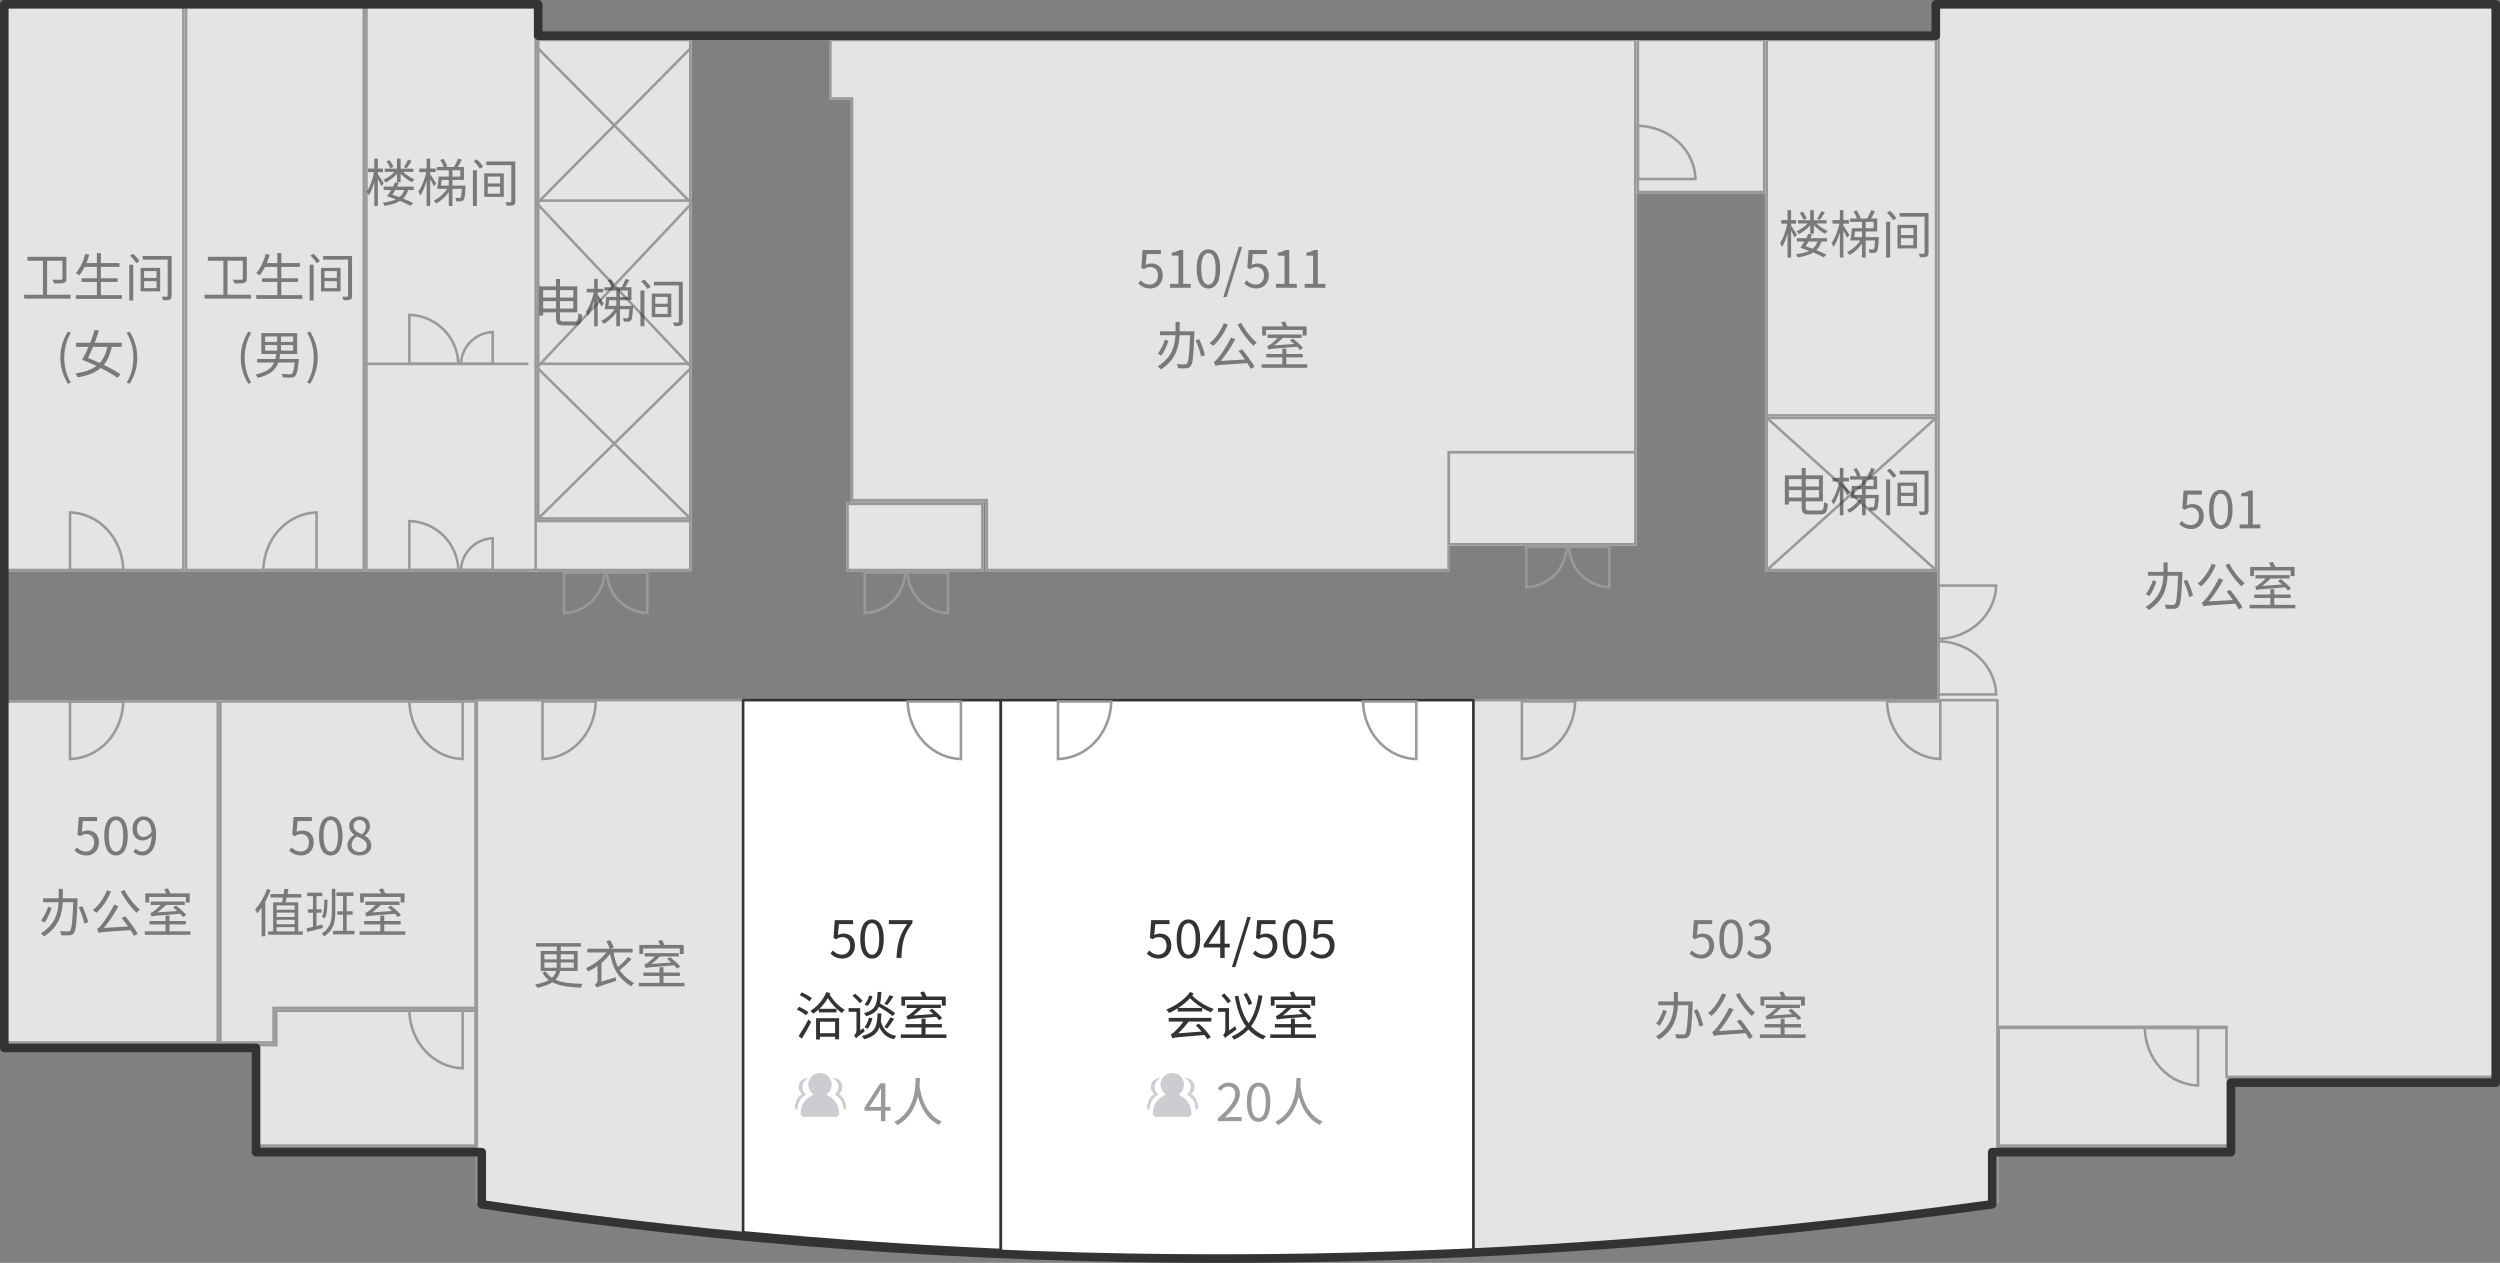 <svg xmlns="http://www.w3.org/2000/svg" xmlns:xlink="http://www.w3.org/1999/xlink" fill="none" version="1.1" width="291" height="147" viewBox="0 0 291 147"><rect x="0" y="0" width="291" height="147" fill="#808080" stroke="none"/><defs><clipPath id="master_svg0_53_8732"><rect x="92.5" y="124.5" width="6" height="6" rx="0"/></clipPath><clipPath id="master_svg1_53_8741"><rect x="133.5" y="124.5" width="6" height="6" rx="0"/></clipPath></defs><g><g><rect x="0.5" y="0.5" width="21" height="66" rx="0" fill="#E4E4E4" fill-opacity="1"/><rect x="0.65" y="0.65" width="20.7" height="65.7" rx="0" fill-opacity="0" stroke-opacity="1" stroke="#999999" fill="none" stroke-width="0.3"/></g><g transform="matrix(1,0,0,-1,0,147)"><path d="M14.494,80.8C14.498,80.7,14.5,80.6,14.5,80.5L8,80.5L8,87.5C8.1,87.5,8.2,87.498,8.3,87.493C9.055,87.456,9.784,87.281,10.487,86.967C11.284,86.612,11.987,86.106,12.596,85.45Q13.51,84.465,14.005,83.179C14.299,82.414,14.462,81.621,14.494,80.8ZM14.194,80.8Q14.146,81.976,13.725,83.071Q13.251,84.303,12.376,85.246Q11.504,86.185,10.365,86.693Q9.368,87.138,8.3,87.192L8.3,80.8L14.194,80.8Z" fill-rule="evenodd" fill="#999999" fill-opacity="1"/></g><g><rect x="0.5" y="81.5" width="25" height="40" rx="0" fill="#E4E4E4" fill-opacity="1"/><rect x="0.65" y="81.65" width="24.7" height="39.7" rx="0" fill-opacity="0" stroke-opacity="1" stroke="#999999" fill="none" stroke-width="0.3"/></g><g><path d="M14.494,81.8C14.498,81.7,14.5,81.6,14.5,81.5L8,81.5L8,88.5C8.1,88.5,8.2,88.498,8.3,88.493C9.055,88.456,9.784,88.281,10.487,87.967C11.284,87.612,11.987,87.106,12.596,86.45Q13.51,85.465,14.005,84.179C14.299,83.414,14.462,82.621,14.494,81.8ZM14.194,81.8Q14.146,82.976,13.725,84.071Q13.251,85.303,12.376,86.246Q11.504,87.185,10.365,87.693Q9.368,88.138,8.3,88.192L8.3,81.8L14.194,81.8Z" fill-rule="evenodd" fill="#999999" fill-opacity="1"/></g><g><path d="M25.5,121.5L32,121.5L32,117.475L55.5,117.475L55.5,81.5L25.5,81.5L25.5,121.5Z" fill="#E4E4E4" fill-opacity="1"/><path d="M55.5,117.475L32,117.475L32,121.5L25.5,121.5L25.5,81.5L55.5,81.5L55.5,117.475ZM31.7,117.175L31.7,121.2L25.8,121.2L25.8,81.8L55.2,81.8L55.2,117.175L31.7,117.175Z" fill-rule="evenodd" fill="#999999" fill-opacity="1"/></g><g transform="matrix(-1,0,0,1,121,0)"><path d="M73.494,81.8C73.498,81.7,73.5,81.6,73.5,81.5L67,81.5L67,88.5C67.1,88.5,67.2,88.498,67.3,88.493C68.055,88.456,68.784,88.281,69.487,87.967C70.284,87.612,70.987,87.106,71.596,86.45Q72.51,85.465,73.005,84.179C73.299,83.414,73.462,82.621,73.494,81.8ZM73.194,81.8Q73.147,82.976,72.725,84.071Q72.251,85.303,71.376,86.246Q70.504,87.185,69.365,87.693Q68.368,88.138,67.3,88.192L67.3,81.8L73.194,81.8Z" fill-rule="evenodd" fill="#999999" fill-opacity="1"/></g><g transform="matrix(1,0,0,-1,0,267)"><path d="M29.5,145.5L32,145.5L32,149.5L55.5,149.5L55.5,133.5L29.5,133.5L29.5,145.5Z" fill="#E4E4E4" fill-opacity="1"/><path d="M32,149.5L32,145.5L29.5,145.5L29.5,133.5L55.5,133.5L55.5,149.5L32,149.5ZM32.3,145.2L29.8,145.2L29.8,133.8L55.2,133.8L55.2,149.2L32.3,149.2L32.3,145.2Z" fill-rule="evenodd" fill="#999999" fill-opacity="1"/></g><g transform="matrix(-1,0,0,1,121,0)"><path d="M73.494,117.8C73.498,117.7,73.5,117.6,73.5,117.5L67,117.5L67,124.5C67.1,124.5,67.2,124.498,67.3,124.493C68.055,124.456,68.784,124.281,69.487,123.967C70.284,123.612,70.987,123.106,71.596,122.45Q72.51,121.465,73.005,120.179C73.299,119.414,73.462,118.621,73.494,117.8ZM73.194,117.8Q73.147,118.976,72.725,120.071Q72.251,121.303,71.376,122.246Q70.504,123.185,69.365,123.693Q68.368,124.138,67.3,124.192L67.3,117.8L73.194,117.8Z" fill-rule="evenodd" fill="#999999" fill-opacity="1"/></g><g><rect x="21.5" y="0.5" width="21" height="66" rx="0" fill="#E4E4E4" fill-opacity="1"/><rect x="21.65" y="0.65" width="20.7" height="65.7" rx="0" fill-opacity="0" stroke-opacity="1" stroke="#999999" fill="none" stroke-width="0.3"/></g><g transform="matrix(-1,0,0,-1,87,147)"><path d="M56.494,80.8C56.498,80.7,56.5,80.6,56.5,80.5L50,80.5L50,87.5C50.1,87.5,50.2,87.498,50.3,87.493C51.055,87.456,51.784,87.281,52.487,86.967C53.284,86.612,53.987,86.106,54.596,85.45Q55.51,84.465,56.005,83.179C56.299,82.414,56.462,81.621,56.494,80.8ZM56.194,80.8Q56.147,81.976,55.725,83.071Q55.251,84.303,54.376,85.246Q53.504,86.185,52.365,86.693Q51.368,87.138,50.3,87.192L50.3,80.8L56.194,80.8Z" fill-rule="evenodd" fill="#999999" fill-opacity="1"/></g><g><path d="M96.5,11.615L99.027,11.615L99.027,58.369L114.71,58.369L114.71,66.5L168.769,66.5L168.769,52.779L190.5,52.779L190.5,4.5L96.5,4.5L96.5,11.615Z" fill="#E4E4E4" fill-opacity="1"/><path d="M190.5,52.779L168.769,52.779L168.769,66.5L114.71,66.5L114.71,58.369L99.027,58.369L99.027,11.615L96.5,11.615L96.5,4.5L190.5,4.5L190.5,52.779ZM168.469,52.479L168.469,66.2L115.01,66.2L115.01,58.069L99.327,58.069L99.327,11.315L96.8,11.315L96.8,4.8L190.2,4.8L190.2,52.479L168.469,52.479Z" fill-rule="evenodd" fill="#999999" fill-opacity="1"/></g><g><path d="M232.5,133.5L259.5,133.5L259.5,119.5L232.5,119.5L232.5,133.5Z" fill="#E4E4E4" fill-opacity="1"/><path d="M232.5,133.5L259.5,133.5L259.5,119.5L232.5,119.5L232.5,133.5ZM232.8,119.8L259.2,119.8L259.2,133.2L232.8,133.2L232.8,119.8Z" fill-rule="evenodd" fill="#999999" fill-opacity="1"/></g><g transform="matrix(-1,0,0,1,525,0)"><path d="M275.494,119.8C275.498,119.7,275.5,119.6,275.5,119.5L269,119.5L269,126.5C269.1,126.5,269.2,126.498,269.3,126.493C270.055,126.456,270.784,126.281,271.487,125.967C272.284,125.612,272.987,125.106,273.596,124.45Q274.51,123.465,275.005,122.179C275.299,121.414,275.462,120.621,275.494,119.8ZM275.194,119.8Q275.147,120.976,274.725,122.071Q274.251,123.303,273.376,124.246Q272.504,125.185,271.365,125.693Q270.368,126.138,269.3,126.192L269.3,119.8L275.194,119.8Z" fill-rule="evenodd" fill="#999999" fill-opacity="1"/></g><g><path d="M61.5,66.5L80.5,66.5L80.5,60.5L61.5,60.5L61.5,66.5Z" fill="#E4E4E4" fill-opacity="1"/><path d="M61.5,66.5L80.5,66.5L80.5,60.5L61.5,60.5L61.5,66.5ZM61.8,60.8L80.2,60.8L80.2,66.2L61.8,66.2L61.8,60.8Z" fill-rule="evenodd" fill="#999999" fill-opacity="1"/></g><g><path d="M98.5,66.5L114.5,66.5L114.5,58.5L98.5,58.5L98.5,66.5Z" fill="#E4E4E4" fill-opacity="1"/><path d="M98.5,66.5L114.5,66.5L114.5,58.5L98.5,58.5L98.5,66.5ZM98.8,58.8L114.2,58.8L114.2,66.2L98.8,66.2L98.8,58.8Z" fill-rule="evenodd" fill="#999999" fill-opacity="1"/></g><g><path d="M168.5,52.5L168.5,63.5L190.5,63.5L190.5,52.5L168.5,52.5Z" fill="#E4E4E4" fill-opacity="1"/><path d="M168.5,52.5L168.5,63.5L190.5,63.5L190.5,52.5L168.5,52.5ZM168.8,52.8L190.2,52.8L190.2,63.2L168.8,63.2L168.8,52.8Z" fill-rule="evenodd" fill="#999999" fill-opacity="1"/></g><g transform="matrix(0,1,-1,0,142,-19)"><g transform="matrix(0,-1,1,0,-0.996,161.996)"><path d="M90.49,86.8C90.496,86.701,90.499,86.601,90.499,86.5L85.499,86.5L85.499,91.5C85.6,91.5,85.7,91.497,85.799,91.491C86.355,91.459,86.893,91.335,87.412,91.119C88.025,90.866,88.566,90.504,89.034,90.036Q89.738,89.332,90.118,88.413C90.333,87.894,90.457,87.356,90.49,86.8ZM90.189,86.8Q90.141,87.574,89.841,88.299Q89.483,89.162,88.822,89.823Q88.161,90.484,87.298,90.842Q86.574,91.142,85.799,91.191L85.799,86.8L90.189,86.8Z" fill-rule="evenodd" fill="#999999" fill-opacity="1"/></g><g transform="matrix(0,1,1,0,19.003,-18.996)"><path d="M90.489,66.8Q90.498,66.651,90.498,66.5L85.499,66.5L85.499,71.499C85.6,71.499,85.7,71.497,85.799,71.491C86.355,71.458,86.893,71.334,87.412,71.119Q88.331,70.738,89.034,70.035Q89.737,69.332,90.118,68.413Q90.44,67.634,90.489,66.8ZM90.189,66.8Q90.14,67.574,89.84,68.298Q89.483,69.162,88.822,69.823Q88.161,70.484,87.297,70.842Q86.573,71.142,85.799,71.19L85.799,66.8L90.189,66.8Z" fill-rule="evenodd" fill="#999999" fill-opacity="1"/></g></g><g transform="matrix(0,1,-1,0,177,-54)"><g transform="matrix(0,-1,1,0,34.004,196.994)"><path d="M125.49,86.8C125.496,86.701,125.499,86.601,125.499,86.5L120.499,86.5L120.499,91.5C120.6,91.5,120.7,91.497,120.799,91.491C121.355,91.459,121.893,91.335,122.412,91.119C123.025,90.866,123.566,90.504,124.034,90.036Q124.738,89.332,125.118,88.413C125.333,87.894,125.457,87.356,125.49,86.8ZM125.189,86.8Q125.141,87.574,124.841,88.299Q124.483,89.162,123.822,89.823Q123.161,90.484,122.298,90.842Q121.574,91.142,120.799,91.191L120.799,86.8L125.189,86.8Z" fill-rule="evenodd" fill="#999999" fill-opacity="1"/></g><g transform="matrix(0,1,1,0,54.003,-53.994)"><path d="M125.489,66.8Q125.498,66.651,125.498,66.5L120.499,66.5L120.499,71.499C120.6,71.499,120.7,71.497,120.799,71.491C121.355,71.458,121.893,71.334,122.412,71.119Q123.331,70.738,124.034,70.035Q124.737,69.332,125.118,68.413Q125.44,67.634,125.489,66.8ZM125.189,66.8Q125.14,67.574,124.84,68.298Q124.483,69.162,123.822,69.823Q123.161,70.484,122.297,70.842Q121.573,71.142,120.799,71.19L120.799,66.8L125.189,66.8Z" fill-rule="evenodd" fill="#999999" fill-opacity="1"/></g></g><g transform="matrix(0,1,-1,0,251,-134)"><g transform="matrix(0,-1,1,0,114.004,270.989)"><path d="M202.49,83.8C202.496,83.701,202.499,83.601,202.499,83.5L197.499,83.5L197.499,88.5C197.6,88.5,197.7,88.497,197.799,88.491C198.355,88.459,198.893,88.335,199.412,88.119C200.025,87.866,200.566,87.504,201.034,87.036Q201.738,86.332,202.118,85.413C202.333,84.894,202.457,84.356,202.49,83.8ZM202.189,83.8Q202.141,84.574,201.841,85.299Q201.483,86.162,200.822,86.823Q200.161,87.484,199.298,87.842Q198.574,88.142,197.799,88.191L197.799,83.8L202.189,83.8Z" fill-rule="evenodd" fill="#999999" fill-opacity="1"/></g><g transform="matrix(0,1,1,0,134.003,-133.989)"><path d="M202.489,63.8Q202.498,63.651,202.498,63.5L197.499,63.5L197.499,68.499C197.6,68.499,197.7,68.497,197.799,68.491C198.355,68.458,198.893,68.334,199.412,68.119Q200.331,67.738,201.034,67.035Q201.737,66.332,202.118,65.413Q202.44,64.634,202.489,63.8ZM202.189,63.8Q202.14,64.574,201.84,65.298Q201.483,66.162,200.822,66.823Q200.161,67.484,199.297,67.842Q198.573,68.142,197.799,68.19L197.799,63.8L202.189,63.8Z" fill-rule="evenodd" fill="#999999" fill-opacity="1"/></g></g><g><path d="M190.5,22.5L205.5,22.5L205.5,4.5L190.5,4.5L190.5,22.5Z" fill="#E4E4E4" fill-opacity="1"/><path d="M190.5,22.5L205.5,22.5L205.5,4.5L190.5,4.5L190.5,22.5ZM190.8,4.8L205.2,4.8L205.2,22.2L190.8,22.2L190.8,4.8Z" fill-rule="evenodd" fill="#999999" fill-opacity="1"/></g><g><path d="M225.5,81.67L231.594,81.67L231.744,119.673L259.016,119.673L259.016,125.5L290.5,125.5L290.5,0.5L225.5,0.5L225.5,66.024L225.5,81.67Z" fill="#E4E4E4" fill-opacity="1"/><path d="M259.016,125.5L259.016,119.673L231.744,119.673L231.594,81.67L225.5,81.67L225.5,0.5L290.5,0.5L290.5,125.5L259.016,125.5ZM259.316,119.373L232.042,119.373L231.893,81.37L225.8,81.37L225.8,0.8L290.2,0.8L290.2,125.2L259.316,125.2L259.316,119.373Z" fill-rule="evenodd" fill="#999999" fill-opacity="1"/></g><g><g transform="matrix(0,-1,1,0,131.006,305.987)"><path d="M231.494,94.799C231.498,94.7,231.5,94.6,231.5,94.499L225,94.499L225,101.499C225.1,101.499,225.2,101.497,225.3,101.492C226.055,101.455,226.784,101.28,227.487,100.966C228.284,100.611,228.987,100.105,229.596,99.449Q230.51,98.464,231.005,97.178C231.299,96.413,231.462,95.62,231.494,94.799ZM231.194,94.799Q231.147,95.975,230.725,97.07Q230.251,98.303,229.376,99.245Q228.504,100.185,227.365,100.692Q226.368,101.137,225.3,101.192L225.3,94.799L231.194,94.799Z" fill-rule="evenodd" fill="#999999" fill-opacity="1"/></g><g transform="matrix(0,1,1,0,157.003,-156.988)"><path d="M231.499,68.5L231.499,68.5L225,68.5L225,75.499C225.1,75.499,225.2,75.497,225.3,75.492C226.054,75.455,226.783,75.28,227.487,74.966C228.283,74.611,228.986,74.105,229.596,73.449Q230.51,72.465,231.005,71.178C231.299,70.413,231.462,69.621,231.494,68.8C231.497,68.7,231.499,68.6,231.499,68.5ZM231.193,68.8Q231.146,69.975,230.725,71.071Q230.251,72.303,229.376,73.245Q228.503,74.185,227.365,74.692Q226.368,75.137,225.3,75.192L225.3,68.8L231.193,68.8Z" fill-rule="evenodd" fill="#999999" fill-opacity="1"/></g></g><g transform="matrix(0,-1,1,0,156.002,210.99)"><path d="M196.494,34.8C196.498,34.7,196.5,34.6,196.5,34.5L190,34.5L190,41.5C190.1,41.5,190.2,41.498,190.3,41.493C191.055,41.456,191.784,41.281,192.487,40.967C193.284,40.612,193.987,40.106,194.596,39.45Q195.51,38.465,196.005,37.179C196.299,36.414,196.462,35.621,196.494,34.8ZM196.194,34.8Q196.147,35.976,195.725,37.071Q195.251,38.303,194.376,39.246Q193.504,40.185,192.365,40.693Q191.368,41.138,190.3,41.192L190.3,34.8L196.194,34.8Z" fill-rule="evenodd" fill="#999999" fill-opacity="1"/></g><g><path d="M183.494,81.8C183.498,81.7,183.5,81.6,183.5,81.5L177,81.5L177,88.5C177.1,88.5,177.2,88.498,177.3,88.493C178.055,88.456,178.784,88.281,179.487,87.967C180.284,87.612,180.987,87.106,181.596,86.45Q182.51,85.465,183.005,84.179C183.299,83.414,183.462,82.621,183.494,81.8ZM183.194,81.8Q183.147,82.976,182.725,84.071Q182.251,85.303,181.376,86.246Q180.504,87.185,179.365,87.693Q178.368,88.138,177.3,88.192L177.3,81.8L183.194,81.8Z" fill-rule="evenodd" fill="#999999" fill-opacity="1"/></g><g transform="matrix(-1,0,0,1,465,0)"><path d="M245.494,81.8C245.498,81.7,245.5,81.6,245.5,81.5L239,81.5L239,88.5C239.1,88.5,239.2,88.498,239.3,88.493C240.055,88.456,240.784,88.281,241.487,87.967C242.284,87.612,242.987,87.106,243.596,86.45Q244.51,85.465,245.005,84.179C245.299,83.414,245.462,82.621,245.494,81.8ZM245.194,81.8Q245.147,82.976,244.725,84.071Q244.251,85.303,243.376,86.246Q242.504,87.185,241.365,87.693Q240.368,88.138,239.3,88.192L239.3,81.8L245.194,81.8Z" fill-rule="evenodd" fill="#999999" fill-opacity="1"/></g><g><rect x="205.5" y="4.5" width="20" height="44" rx="0" fill="#E4E4E4" fill-opacity="1"/><rect x="205.65" y="4.65" width="19.7" height="43.7" rx="0" fill-opacity="0" stroke-opacity="1" stroke="#999999" fill="none" stroke-width="0.3"/></g><g><rect x="205.5" y="48.5" width="20" height="18" rx="0" fill="#E4E4E4" fill-opacity="1"/><rect x="205.65" y="48.65" width="19.7" height="17.7" rx="0" fill-opacity="0" stroke-opacity="1" stroke="#999999" fill="none" stroke-width="0.3"/></g><g><rect x="42.5" y="0.5" width="20" height="66" rx="0" fill="#E4E4E4" fill-opacity="1"/><rect x="42.65" y="0.65" width="19.7" height="65.7" rx="0" fill-opacity="0" stroke-opacity="1" stroke="#999999" fill="none" stroke-width="0.3"/></g><g><g transform="matrix(1,0,0,-1,0,97)"><path d="M53.493,54.8Q53.5,54.651,53.5,54.5L47.5,54.5L47.5,60.5C47.6,60.5,47.7,60.498,47.8,60.493C48.488,60.459,49.154,60.309,49.796,60.043C50.531,59.739,51.18,59.305,51.743,58.743C52.305,58.18,52.739,57.531,53.043,56.796Q53.442,55.833,53.493,54.8ZM53.192,54.8Q53.142,55.773,52.766,56.681Q52.332,57.729,51.531,58.531Q50.729,59.332,49.681,59.766Q48.773,60.142,47.8,60.192L47.8,54.8L53.192,54.8Z" fill-rule="evenodd" fill="#999999" fill-opacity="1"/></g><g transform="matrix(-1,0,0,-1,123,93)"><path d="M69.489,50.8Q69.5,50.651,69.5,50.5L65.5,50.5L65.5,54.5C65.601,54.5,65.701,54.496,65.8,54.489C66.223,54.458,66.634,54.36,67.031,54.196Q67.766,53.891,68.328,53.328Q68.891,52.766,69.196,52.031Q69.442,51.435,69.489,50.8ZM69.188,50.8Q69.142,51.376,68.918,51.916Q68.637,52.596,68.116,53.116Q67.596,53.637,66.916,53.918Q66.376,54.142,65.8,54.188L65.8,50.8L69.188,50.8Z" fill-rule="evenodd" fill="#999999" fill-opacity="1"/></g></g><g><g transform="matrix(1,0,0,-1,0,145)"><path d="M53.493,78.8Q53.5,78.651,53.5,78.5L47.5,78.5L47.5,84.5C47.6,84.5,47.7,84.498,47.8,84.493C48.488,84.459,49.154,84.309,49.796,84.043C50.531,83.739,51.18,83.305,51.743,82.743C52.305,82.18,52.739,81.531,53.043,80.796Q53.442,79.833,53.493,78.8ZM53.192,78.8Q53.142,79.773,52.766,80.681Q52.332,81.729,51.531,82.531Q50.729,83.332,49.681,83.766Q48.773,84.142,47.8,84.192L47.8,78.8L53.192,78.8Z" fill-rule="evenodd" fill="#999999" fill-opacity="1"/></g><g transform="matrix(-1,0,0,-1,123,141)"><path d="M69.489,74.8Q69.5,74.651,69.5,74.5L65.5,74.5L65.5,78.5C65.601,78.5,65.701,78.496,65.8,78.489C66.223,78.458,66.634,78.36,67.031,78.196Q67.766,77.891,68.328,77.328Q68.891,76.766,69.196,76.031Q69.442,75.435,69.489,74.8ZM69.188,74.8Q69.142,75.376,68.918,75.916Q68.637,76.596,68.116,77.116Q67.596,77.637,66.916,77.918Q66.376,78.142,65.8,78.188L65.8,74.8L69.188,74.8Z" fill-rule="evenodd" fill="#999999" fill-opacity="1"/></g></g><g><rect x="62.5" y="4.5" width="18" height="56" rx="0" fill="#E4E4E4" fill-opacity="1"/><rect x="62.65" y="4.65" width="17.7" height="55.7" rx="0" fill-opacity="0" stroke-opacity="1" stroke="#999999" fill="none" stroke-width="0.3"/></g><g><line x1="42.5" y1="42.35" x2="61.5" y2="42.35" fill-opacity="0" stroke-opacity="1" stroke="#999999" fill="none" stroke-width="0.3"/></g><g><line x1="62.5" y1="42.35" x2="80.5" y2="42.35" fill-opacity="0" stroke-opacity="1" stroke="#999999" fill="none" stroke-width="0.3"/></g><g><line x1="62.5" y1="23.35" x2="80.5" y2="23.35" fill-opacity="0" stroke-opacity="1" stroke="#999999" fill="none" stroke-width="0.3"/></g><g><path d="M62.393,5.606Q62.35,5.562,62.35,5.5Q62.35,5.47,62.361,5.443Q62.373,5.415,62.394,5.394Q62.415,5.373,62.443,5.361Q62.47,5.35,62.5,5.35Q62.563,5.35,62.607,5.394L80.607,23.576Q80.627,23.597,80.638,23.624Q80.65,23.651,80.65,23.68Q80.65,23.709,80.64,23.736Q80.629,23.764,80.609,23.785L62.71,42.769L80.605,60.393L80.605,60.393Q80.65,60.437,80.65,60.5Q80.65,60.53,80.639,60.557Q80.627,60.585,80.606,60.606Q80.585,60.627,80.557,60.639Q80.53,60.65,80.5,60.65Q80.439,60.65,80.395,60.607L80.394,60.607L62.395,42.88Q62.374,42.859,62.362,42.832Q62.351,42.805,62.35,42.776Q62.349,42.746,62.36,42.719Q62.371,42.691,62.391,42.67L80.291,23.684L62.393,5.606Z" fill-rule="evenodd" fill="#999999" fill-opacity="1"/></g><g transform="matrix(-1,0,0,1,161,0)"><path d="M80.393,5.606Q80.35,5.562,80.35,5.5Q80.35,5.47,80.361,5.443Q80.373,5.415,80.394,5.394Q80.415,5.373,80.443,5.361Q80.47,5.35,80.5,5.35Q80.563,5.35,80.607,5.394L98.607,23.576Q98.627,23.597,98.638,23.624Q98.65,23.651,98.65,23.68Q98.65,23.709,98.64,23.736Q98.629,23.764,98.609,23.785L80.71,42.769L98.605,60.393L98.605,60.393Q98.65,60.437,98.65,60.5Q98.65,60.53,98.639,60.557Q98.627,60.585,98.606,60.606Q98.585,60.627,98.557,60.639Q98.53,60.65,98.5,60.65Q98.439,60.65,98.395,60.607L98.394,60.607L80.395,42.88Q80.374,42.859,80.362,42.832Q80.351,42.805,80.35,42.776Q80.349,42.746,80.36,42.719Q80.371,42.691,80.391,42.67L98.291,23.684L80.393,5.606Z" fill-rule="evenodd" fill="#999999" fill-opacity="1"/></g><g><path d="M86.5,143.5L86.5,81.5L55.5,81.5L55.5,139.804Q70.867,142.055,86.5,143.5Z" fill-rule="evenodd" fill="#E4E4E4" fill-opacity="1"/><path d="M55.35,139.804Q55.35,139.831,55.359,139.856Q55.369,139.882,55.387,139.902Q55.404,139.923,55.428,139.935Q55.452,139.948,55.478,139.952Q70.849,142.205,86.486,143.649Q86.548,143.655,86.596,143.615Q86.644,143.576,86.649,143.514Q86.65,143.507,86.65,143.5L86.65,81.5Q86.65,81.47,86.639,81.443Q86.627,81.415,86.606,81.394Q86.585,81.373,86.557,81.361Q86.53,81.35,86.5,81.35L55.5,81.35Q55.47,81.35,55.443,81.361Q55.415,81.373,55.394,81.394Q55.373,81.415,55.361,81.443Q55.35,81.47,55.35,81.5L55.35,139.804ZM55.65,139.674Q70.87,141.901,86.35,143.335L86.35,81.65L55.65,81.65L55.65,139.674Z" fill-rule="evenodd" fill="#999999" fill-opacity="1"/></g><g><path d="M69.494,81.8C69.498,81.7,69.5,81.6,69.5,81.5L63,81.5L63,88.5C63.1,88.5,63.2,88.498,63.3,88.493C64.055,88.456,64.784,88.281,65.487,87.967C66.284,87.612,66.987,87.106,67.596,86.45Q68.51,85.465,69.005,84.179C69.299,83.414,69.462,82.621,69.494,81.8ZM69.194,81.8Q69.147,82.976,68.725,84.071Q68.251,85.303,67.376,86.246Q66.504,87.185,65.365,87.693Q64.368,88.138,63.3,88.192L63.3,81.8L69.194,81.8Z" fill-rule="evenodd" fill="#999999" fill-opacity="1"/></g><g><path d="M116.5,145.5L116.5,81.5L86.5,81.5L86.5,143.441Q101.628,144.86,116.5,145.5Z" fill-rule="evenodd" fill="#FFFFFF" fill-opacity="1"/><path d="M86.35,143.441Q86.35,143.469,86.36,143.495Q86.37,143.521,86.389,143.542Q86.408,143.563,86.433,143.575Q86.458,143.588,86.486,143.59Q101.626,145.011,116.494,145.65Q116.556,145.653,116.601,145.611Q116.647,145.569,116.65,145.507L116.65,145.5L116.65,81.5Q116.65,81.47,116.639,81.443Q116.627,81.415,116.606,81.394Q116.585,81.373,116.557,81.361Q116.53,81.35,116.5,81.35L86.5,81.35Q86.47,81.35,86.443,81.361Q86.415,81.373,86.394,81.394Q86.373,81.415,86.361,81.443Q86.35,81.47,86.35,81.5L86.35,143.441ZM86.65,143.304Q101.634,144.707,116.35,145.343L116.35,81.65L86.65,81.65L86.65,143.304Z" fill-rule="evenodd" fill="#333333" fill-opacity="1"/></g><g><path d="M102.54,130.5L103.056,130.5L103.056,129.288L103.644,129.288L103.644,128.85L103.056,128.85L103.056,126.102L102.45,126.102L100.62,128.928L100.62,129.288L102.54,129.288L102.54,130.5ZM102.54,128.85L101.19,128.85L102.192,127.35C102.318,127.134,102.438,126.912,102.546,126.702L102.57,126.702C102.558,126.924,102.54,127.284,102.54,127.5L102.54,128.85ZM106.572,125.478C106.554,126.402,106.59,129.336,104.088,130.602C104.226,130.698,104.37,130.842,104.454,130.956C105.924,130.17,106.56,128.826,106.842,127.62C107.136,128.742,107.784,130.224,109.29,130.932C109.362,130.806,109.494,130.65,109.62,130.554C107.496,129.6,107.124,127.086,107.034,126.366C107.064,126.006,107.07,125.7,107.076,125.478L106.572,125.478Z" fill="#999999" fill-opacity="1"/></g><g clip-path="url(#master_svg0_53_8732)"><g><path d="M96.247,127.453L96.247,127.36C96.906,126.885,97.007,125.945,96.465,125.341C95.923,124.737,94.976,124.737,94.434,125.341C93.892,125.945,93.993,126.885,94.652,127.36L94.652,127.44C93.76,127.8,93.179,128.67,93.188,129.631C93.215,129.857,93.418,130.02,93.644,129.998L97.222,129.998C97.448,130.02,97.65,129.857,97.678,129.631C97.687,128.683,97.122,127.822,96.248,127.453L96.247,127.453Z" fill="#CBCDD0" fill-opacity="1" style="mix-blend-mode:passthrough"/></g><g><path d="M98.178,129.14L98.158,129.14C98.159,129.13,98.16,129.119,98.16,129.108C98.197,128.41,97.821,127.756,97.2,127.437L97.2,127.366C97.454,127.163,97.602,126.854,97.599,126.528C97.611,126.062,97.304,125.648,96.855,125.523C96.927,125.505,97.001,125.496,97.075,125.496C97.625,125.517,98.056,125.978,98.038,126.528C98.04,126.854,97.893,127.163,97.638,127.366C97.926,127.511,98.149,127.758,98.264,128.059C98.377,128.316,98.456,128.586,98.5,128.863C98.487,129.028,98.343,129.152,98.178,129.14ZM92.822,129.141L92.842,129.141C92.841,129.13,92.84,129.119,92.84,129.108C92.802,128.411,93.178,127.756,93.8,127.438L93.8,127.367C93.546,127.164,93.398,126.855,93.401,126.529C93.388,126.063,93.695,125.648,94.145,125.524C94.073,125.506,93.999,125.497,93.925,125.497C93.375,125.517,92.944,125.978,92.962,126.529C92.96,126.855,93.107,127.163,93.362,127.366C93.074,127.511,92.851,127.758,92.735,128.059C92.623,128.316,92.544,128.586,92.5,128.863C92.513,129.028,92.656,129.152,92.822,129.141Z" fill="#CBCDD0" fill-opacity="1" style="mix-blend-mode:passthrough"/></g></g><g transform="matrix(-1,0,0,1,237,0)"><path d="M131.494,81.8C131.498,81.7,131.5,81.6,131.5,81.5L125,81.5L125,88.5C125.1,88.5,125.2,88.498,125.3,88.493C126.055,88.456,126.784,88.281,127.487,87.967C128.284,87.612,128.987,87.106,129.596,86.45Q130.51,85.465,131.005,84.179C131.299,83.414,131.462,82.621,131.494,81.8ZM131.194,81.8Q131.147,82.976,130.725,84.071Q130.251,85.303,129.376,86.246Q128.504,87.185,127.365,87.693Q126.368,88.138,125.3,88.192L125.3,81.8L131.194,81.8Z" fill-rule="evenodd" fill="#999999" fill-opacity="1"/></g><g><path d="M232.5,134.673L232.5,81.5L171.5,81.5L171.5,145.5Q201.545,144.085,232.5,140L232.5,134.673Z" fill-rule="evenodd" fill="#E4E4E4" fill-opacity="1"/><path d="M232.52,140.149Q232.547,140.145,232.571,140.132Q232.595,140.119,232.613,140.099Q232.631,140.078,232.64,140.053Q232.65,140.027,232.65,140L232.65,81.5Q232.65,81.47,232.639,81.443Q232.627,81.415,232.606,81.394Q232.585,81.373,232.557,81.361Q232.53,81.35,232.5,81.35L171.5,81.35Q171.47,81.35,171.443,81.361Q171.415,81.373,171.394,81.394Q171.373,81.415,171.361,81.443Q171.35,81.47,171.35,81.5L171.35,145.5Q171.35,145.53,171.361,145.557Q171.373,145.585,171.394,145.606Q171.415,145.627,171.443,145.639Q171.47,145.65,171.5,145.65L171.507,145.65Q201.551,144.235,232.52,140.149ZM232.35,139.868Q201.542,143.928,171.65,145.343L171.65,81.65L232.35,81.65L232.35,139.868Z" fill-rule="evenodd" fill="#999999" fill-opacity="1"/></g><g><path d="M183.494,81.8C183.498,81.7,183.5,81.6,183.5,81.5L177,81.5L177,88.5C177.1,88.5,177.2,88.498,177.3,88.493C178.055,88.456,178.784,88.281,179.487,87.967C180.284,87.612,180.987,87.106,181.596,86.45Q182.51,85.465,183.005,84.179C183.299,83.414,183.462,82.621,183.494,81.8ZM183.194,81.8Q183.147,82.976,182.725,84.071Q182.251,85.303,181.376,86.246Q180.504,87.185,179.365,87.693Q178.368,88.138,177.3,88.192L177.3,81.8L183.194,81.8Z" fill-rule="evenodd" fill="#999999" fill-opacity="1"/></g><g transform="matrix(-1,0,0,1,465,0)"><path d="M245.494,81.8C245.498,81.7,245.5,81.6,245.5,81.5L239,81.5L239,88.5C239.1,88.5,239.2,88.498,239.3,88.493C240.055,88.456,240.784,88.281,241.487,87.967C242.284,87.612,242.987,87.106,243.596,86.45Q244.51,85.465,245.005,84.179C245.299,83.414,245.462,82.621,245.494,81.8ZM245.194,81.8Q245.147,82.976,244.725,84.071Q244.251,85.303,243.376,86.246Q242.504,87.185,241.365,87.693Q240.368,88.138,239.3,88.192L239.3,81.8L245.194,81.8Z" fill-rule="evenodd" fill="#999999" fill-opacity="1"/></g><g><path d="M171.5,146.059L171.5,81.5L116.5,81.5L116.5,146.223Q120.439,146.387,124.395,146.5L160.171,146.5Q166.075,146.334,171.5,146.059Z" fill-rule="evenodd" fill="#FFFFFF" fill-opacity="1"/><path d="M160.171,146.65L160.175,146.65Q166.081,146.484,171.508,146.209Q171.536,146.207,171.563,146.195Q171.589,146.183,171.609,146.163Q171.629,146.142,171.639,146.115Q171.65,146.088,171.65,146.059L171.65,81.5Q171.65,81.47,171.639,81.443Q171.627,81.415,171.606,81.394Q171.585,81.373,171.557,81.361Q171.53,81.35,171.5,81.35L116.5,81.35Q116.47,81.35,116.443,81.361Q116.415,81.373,116.394,81.394Q116.373,81.415,116.361,81.443Q116.35,81.47,116.35,81.5L116.35,146.223Q116.35,146.252,116.361,146.279Q116.372,146.306,116.392,146.327Q116.412,146.347,116.438,146.359Q116.465,146.371,116.494,146.373Q120.43,146.536,124.391,146.65L124.395,146.65L160.171,146.65ZM171.35,145.917Q165.993,146.186,160.171,146.35L160.169,146.35L124.395,146.35Q120.511,146.239,116.65,146.079L116.65,81.65L171.35,81.65L171.35,145.917Z" fill-rule="evenodd" fill="#333333" fill-opacity="1"/></g><g><path d="M141.764,130.5L144.53,130.5L144.53,130.026L143.312,130.026C143.09,130.026,142.82,130.05,142.592,130.068C143.624,129.09,144.32,128.196,144.32,127.314C144.32,126.534,143.822,126.024,143.036,126.024C142.478,126.024,142.094,126.276,141.74,126.666L142.058,126.978C142.304,126.684,142.61,126.468,142.97,126.468C143.516,126.468,143.78,126.834,143.78,127.338C143.78,128.094,143.144,128.97,141.764,130.176L141.764,130.5ZM146.498,130.578C147.332,130.578,147.866,129.822,147.866,128.286C147.866,126.762,147.332,126.024,146.498,126.024C145.658,126.024,145.13,126.762,145.13,128.286C145.13,129.822,145.658,130.578,146.498,130.578ZM146.498,130.134C146,130.134,145.658,129.576,145.658,128.286C145.658,127.002,146,126.456,146.498,126.456C146.996,126.456,147.338,127.002,147.338,128.286C147.338,129.576,146.996,130.134,146.498,130.134ZM150.902,125.478C150.884,126.402,150.92,129.336,148.418,130.602C148.556,130.698,148.7,130.842,148.784,130.956C150.254,130.17,150.89,128.826,151.172,127.62C151.466,128.742,152.114,130.224,153.62,130.932C153.692,130.806,153.824,130.65,153.95,130.554C151.826,129.6,151.454,127.086,151.364,126.366C151.394,126.006,151.4,125.7,151.406,125.478L150.902,125.478Z" fill="#999999" fill-opacity="1"/></g><g clip-path="url(#master_svg1_53_8741)"><g><path d="M137.247,127.453L137.247,127.36C137.906,126.885,138.007,125.945,137.465,125.341C136.923,124.737,135.976,124.737,135.434,125.341C134.892,125.945,134.993,126.885,135.652,127.36L135.652,127.44C134.76,127.8,134.179,128.67,134.188,129.631C134.215,129.857,134.418,130.02,134.644,129.998L138.222,129.998C138.448,130.02,138.65,129.857,138.678,129.631C138.687,128.683,138.122,127.822,137.248,127.453L137.247,127.453Z" fill="#CBCDD0" fill-opacity="1" style="mix-blend-mode:passthrough"/></g><g><path d="M139.178,129.14L139.158,129.14C139.159,129.13,139.16,129.119,139.16,129.108C139.197,128.41,138.821,127.756,138.2,127.437L138.2,127.366C138.454,127.163,138.602,126.854,138.599,126.528C138.611,126.062,138.304,125.648,137.855,125.523C137.927,125.505,138.001,125.496,138.075,125.496C138.625,125.517,139.056,125.978,139.038,126.528C139.04,126.854,138.893,127.163,138.638,127.366C138.926,127.511,139.149,127.758,139.264,128.059C139.377,128.316,139.456,128.586,139.5,128.863C139.487,129.028,139.343,129.152,139.178,129.14ZM133.822,129.141L133.842,129.141C133.841,129.13,133.84,129.119,133.84,129.108C133.802,128.411,134.178,127.756,134.8,127.438L134.8,127.367C134.546,127.164,134.398,126.855,134.401,126.529C134.388,126.063,134.695,125.648,135.145,125.524C135.073,125.506,134.999,125.497,134.925,125.497C134.375,125.517,133.944,125.978,133.962,126.529C133.96,126.855,134.107,127.163,134.362,127.366C134.074,127.511,133.851,127.758,133.735,128.059C133.623,128.316,133.544,128.586,133.5,128.863C133.513,129.028,133.656,129.152,133.822,129.141Z" fill="#CBCDD0" fill-opacity="1" style="mix-blend-mode:passthrough"/></g></g><g><path d="M129.494,81.8C129.498,81.7,129.5,81.6,129.5,81.5L123,81.5L123,88.5C123.1,88.5,123.2,88.498,123.3,88.493C124.055,88.456,124.784,88.281,125.487,87.967C126.284,87.612,126.987,87.106,127.596,86.45Q128.51,85.465,129.005,84.179C129.299,83.414,129.462,82.621,129.494,81.8ZM129.194,81.8Q129.147,82.976,128.725,84.071Q128.251,85.303,127.376,86.246Q126.504,87.185,125.365,87.693Q124.368,88.138,123.3,88.192L123.3,81.8L129.194,81.8Z" fill-rule="evenodd" fill="#999999" fill-opacity="1"/></g><g transform="matrix(-1,0,0,1,343,0)"><path d="M184.494,81.8C184.498,81.7,184.5,81.6,184.5,81.5L178,81.5L178,88.5C178.1,88.5,178.2,88.498,178.3,88.493C179.055,88.456,179.784,88.281,180.487,87.967C181.284,87.612,181.987,87.106,182.596,86.45Q183.51,85.465,184.005,84.179C184.299,83.414,184.462,82.621,184.494,81.8ZM184.194,81.8Q184.147,82.976,183.725,84.071Q183.251,85.303,182.376,86.246Q181.504,87.185,180.365,87.693Q179.368,88.138,178.3,88.192L178.3,81.8L184.194,81.8Z" fill-rule="evenodd" fill="#999999" fill-opacity="1"/></g><g><path d="M205.6,48.389L215.5,57.298L225.399,48.389L225.4,48.389Q225.442,48.35,225.5,48.35Q225.53,48.35,225.557,48.361Q225.585,48.373,225.606,48.394Q225.627,48.415,225.639,48.443Q225.65,48.47,225.65,48.5Q225.65,48.567,225.6,48.611L215.724,57.5L225.6,66.388Q225.65,66.433,225.65,66.5Q225.65,66.53,225.639,66.557Q225.627,66.585,225.606,66.606Q225.585,66.627,225.557,66.639Q225.53,66.65,225.5,66.65Q225.442,66.65,225.4,66.612L225.399,66.611L215.5,57.702L205.6,66.612Q205.558,66.65,205.5,66.65Q205.47,66.65,205.443,66.639Q205.415,66.627,205.394,66.606Q205.373,66.585,205.361,66.557Q205.35,66.53,205.35,66.5Q205.35,66.433,205.4,66.388L215.276,57.5L205.4,48.612L205.4,48.611Q205.35,48.567,205.35,48.5Q205.35,48.47,205.361,48.443Q205.373,48.415,205.394,48.394Q205.415,48.373,205.443,48.361Q205.47,48.35,205.5,48.35Q205.558,48.35,205.6,48.389L205.6,48.389Z" fill-rule="evenodd" fill="#999999" fill-opacity="1"/></g><g><path d="M63.512,113.072L63.128,113.228C63.332,113.576,63.584,113.852,63.878,114.074C63.512,114.284,62.996,114.458,62.282,114.59C62.378,114.692,62.498,114.884,62.552,114.986C63.332,114.818,63.89,114.596,64.292,114.332C65.12,114.77,66.224,114.908,67.622,114.962C67.646,114.812,67.73,114.62,67.814,114.518C66.47,114.482,65.432,114.392,64.658,114.044C64.97,113.738,65.132,113.39,65.204,113.018L67.238,113.018L67.238,110.696L65.27,110.696L65.27,110.186L67.61,110.186L67.61,109.778L62.39,109.778L62.39,110.186L64.802,110.186L64.802,110.696L62.936,110.696L62.936,113.018L64.73,113.018C64.658,113.306,64.52,113.576,64.244,113.816C63.956,113.624,63.71,113.384,63.512,113.072ZM63.368,112.034L64.802,112.034L64.802,112.274C64.802,112.4,64.802,112.526,64.79,112.646L63.368,112.646L63.368,112.034ZM65.258,112.646C65.264,112.526,65.27,112.406,65.27,112.28L65.27,112.034L66.788,112.034L66.788,112.646L65.258,112.646ZM63.368,111.074L64.802,111.074L64.802,111.674L63.368,111.674L63.368,111.074ZM65.27,111.074L66.788,111.074L66.788,111.674L65.27,111.674L65.27,111.074ZM70.58,109.568C70.73,109.838,70.892,110.192,70.952,110.432L68.366,110.432L68.366,110.87L70.574,110.87C70.034,111.59,69.134,112.28,68.204,112.694C68.276,112.79,68.402,112.97,68.456,113.084C68.84,112.904,69.206,112.688,69.554,112.436L69.554,114.08C69.554,114.362,69.35,114.53,69.23,114.608C69.308,114.692,69.434,114.866,69.476,114.962C69.632,114.854,69.86,114.764,71.75,114.164C71.72,114.068,71.666,113.882,71.648,113.756L70.01,114.254L70.01,112.088C70.394,111.764,70.736,111.416,71.012,111.044C71.33,112.7,71.912,113.84,73.478,114.824C73.532,114.686,73.682,114.524,73.796,114.434C73.034,113.99,72.512,113.504,72.14,112.922C72.584,112.568,73.106,112.082,73.502,111.656L73.118,111.38C72.818,111.752,72.35,112.208,71.936,112.556C71.69,112.064,71.528,111.512,71.414,110.87L73.64,110.87L73.64,110.432L71.048,110.432L71.438,110.3C71.378,110.072,71.204,109.706,71.03,109.436L70.58,109.568ZM74.894,113.204L74.894,113.6L76.766,113.6L76.766,114.404L74.354,114.404L74.354,114.812L79.67,114.812L79.67,114.404L77.228,114.404L77.228,113.6L79.136,113.6L79.136,113.204L77.228,113.204L77.228,112.574L76.766,112.574L76.766,113.204L74.894,113.204ZM75.14,112.682C75.326,112.61,75.608,112.586,78.476,112.364C78.614,112.502,78.734,112.64,78.818,112.748L79.166,112.502C78.92,112.19,78.404,111.728,77.984,111.404L77.654,111.626C77.81,111.752,77.978,111.89,78.14,112.04L75.818,112.202C76.16,111.95,76.502,111.65,76.82,111.332L79.01,111.332L79.01,110.942L75.038,110.942L75.038,111.332L76.238,111.332C75.902,111.674,75.548,111.962,75.416,112.052C75.26,112.172,75.122,112.25,75.008,112.268C75.056,112.382,75.116,112.592,75.14,112.682ZM76.61,109.526C76.694,109.664,76.778,109.838,76.844,109.994L74.42,109.994L74.42,111.056L74.858,111.056L74.858,110.402L79.13,110.402L79.13,111.056L79.586,111.056L79.586,109.994L77.348,109.994C77.282,109.814,77.156,109.58,77.042,109.4L76.61,109.526Z" fill="#333333" fill-opacity="0.6"/></g><g><path d="M209.502,24.784C209.664,25.042,209.85,25.396,209.946,25.6L210.306,25.414C210.216,25.216,210.018,24.88,209.85,24.628L209.502,24.784ZM212.01,24.568C211.896,24.832,211.68,25.216,211.512,25.45L211.824,25.6C212.004,25.378,212.214,25.042,212.412,24.736L212.01,24.568ZM210.708,24.46L210.708,25.63L209.28,25.63L209.28,26.008L210.426,26.008C210.066,26.38,209.556,26.734,209.112,26.926C209.208,27.004,209.334,27.148,209.4,27.25C209.832,27.028,210.336,26.644,210.708,26.236L210.708,27.208L211.134,27.208L211.134,26.218C211.512,26.614,212.028,27.004,212.454,27.22C212.514,27.118,212.646,26.962,212.748,26.884C212.31,26.704,211.782,26.362,211.416,26.008L212.604,26.008L212.604,25.63L211.134,25.63L211.134,24.46L210.708,24.46ZM211.56,28.114C211.44,28.462,211.254,28.732,210.99,28.948C210.726,28.852,210.45,28.75,210.18,28.66C210.288,28.504,210.402,28.312,210.516,28.114L211.56,28.114ZM209.556,28.84C209.904,28.954,210.252,29.074,210.582,29.2C210.192,29.392,209.688,29.512,209.064,29.59C209.13,29.68,209.208,29.848,209.244,29.968C210.012,29.848,210.612,29.668,211.062,29.392C211.536,29.584,211.956,29.782,212.274,29.956L212.586,29.632C212.274,29.476,211.872,29.296,211.422,29.116C211.698,28.852,211.896,28.522,212.016,28.114L212.664,28.114L212.664,27.724L210.726,27.724C210.798,27.58,210.864,27.436,210.924,27.298L210.486,27.214C210.42,27.376,210.342,27.55,210.252,27.724L209.154,27.724L209.154,28.114L210.036,28.114C209.874,28.384,209.706,28.636,209.556,28.84ZM208.068,24.46L208.068,25.618L207.336,25.618L207.336,26.038L208.044,26.038C207.882,26.854,207.54,27.814,207.192,28.318C207.27,28.426,207.378,28.624,207.432,28.756C207.666,28.39,207.888,27.808,208.068,27.196L208.068,29.974L208.482,29.974L208.482,26.836C208.638,27.124,208.812,27.472,208.89,27.658L209.166,27.334C209.07,27.16,208.632,26.482,208.482,26.278L208.482,26.038L209.07,26.038L209.07,25.618L208.482,25.618L208.482,24.46L208.068,24.46ZM214.158,24.46L214.158,25.618L213.3,25.618L213.3,26.038L214.122,26.038C213.93,26.86,213.564,27.814,213.186,28.318C213.27,28.426,213.378,28.624,213.426,28.756C213.696,28.36,213.96,27.724,214.158,27.058L214.158,29.974L214.572,29.974L214.572,26.836C214.734,27.13,214.926,27.484,215.004,27.676L215.28,27.352C215.178,27.178,214.722,26.482,214.572,26.278L214.572,26.038L215.214,26.038L215.214,25.618L214.572,25.618L214.572,24.46L214.158,24.46ZM216.738,26.944L216.738,27.604L215.832,27.604L215.916,26.944L216.738,26.944ZM215.562,26.56C215.526,27.016,215.454,27.61,215.382,27.988L216.54,27.988C216.168,28.558,215.562,29.086,214.986,29.35C215.076,29.434,215.208,29.59,215.274,29.692C215.808,29.41,216.342,28.924,216.738,28.366L216.738,29.98L217.164,29.98L217.164,27.988L218.262,27.988C218.22,28.654,218.172,28.918,218.112,28.99C218.07,29.038,218.028,29.05,217.95,29.05C217.878,29.05,217.704,29.044,217.506,29.026C217.572,29.14,217.608,29.32,217.62,29.446C217.83,29.452,218.034,29.452,218.148,29.44C218.28,29.422,218.37,29.386,218.454,29.29C218.574,29.146,218.634,28.75,218.682,27.784C218.688,27.724,218.694,27.604,218.694,27.604L217.164,27.604L217.164,26.944L218.502,26.944L218.502,25.438L217.788,25.438C217.944,25.186,218.106,24.874,218.25,24.592L217.818,24.46C217.704,24.748,217.512,25.162,217.344,25.438L216.384,25.438L216.564,25.36C216.486,25.114,216.3,24.748,216.102,24.478L215.748,24.622C215.916,24.868,216.078,25.192,216.162,25.438L215.346,25.438L215.346,25.822L216.738,25.822L216.738,26.56L215.562,26.56ZM217.164,25.822L218.082,25.822L218.082,26.56L217.164,26.56L217.164,25.822ZM219.546,25.81L219.546,29.98L220.008,29.98L220.008,25.81L219.546,25.81ZM219.636,24.754C219.912,25.018,220.224,25.396,220.362,25.636L220.734,25.396C220.59,25.144,220.266,24.79,219.984,24.538L219.636,24.754ZM221.274,27.73L222.714,27.73L222.714,28.54L221.274,28.54L221.274,27.73ZM221.274,26.554L222.714,26.554L222.714,27.352L221.274,27.352L221.274,26.554ZM220.866,26.176L220.866,28.912L223.14,28.912L223.14,26.176L220.866,26.176ZM221.112,24.796L221.112,25.222L224.016,25.222L224.016,29.434C224.016,29.512,223.992,29.536,223.914,29.542C223.836,29.542,223.59,29.548,223.338,29.536C223.398,29.65,223.458,29.842,223.482,29.95C223.848,29.95,224.106,29.95,224.268,29.878C224.424,29.8,224.478,29.686,224.478,29.434L224.478,24.796L221.112,24.796Z" fill="#333333" fill-opacity="0.6"/></g><g><path d="M3.19,29.892L3.19,30.348L5.002,30.348L5.002,34.308L2.812,34.308L2.812,34.758L8.206,34.758L8.206,34.308L5.482,34.308L5.482,30.348L7.264,30.348L7.264,32.43C7.264,32.526,7.234,32.556,7.114,32.562C6.988,32.568,6.568,32.568,6.106,32.556C6.178,32.676,6.262,32.874,6.286,33C6.838,33,7.216,32.994,7.438,32.922C7.66,32.844,7.726,32.706,7.726,32.442L7.726,29.892L3.19,29.892ZM9.934,29.556C9.706,30.414,9.316,31.248,8.824,31.782C8.938,31.842,9.136,31.974,9.226,32.052C9.454,31.782,9.664,31.44,9.856,31.062L11.278,31.062L11.278,32.388L9.49,32.388L9.49,32.82L11.278,32.82L11.278,34.35L8.83,34.35L8.83,34.788L14.194,34.788L14.194,34.35L11.746,34.35L11.746,32.82L13.69,32.82L13.69,32.388L11.746,32.388L11.746,31.062L13.906,31.062L13.906,30.624L11.746,30.624L11.746,29.46L11.278,29.46L11.278,30.624L10.054,30.624C10.186,30.318,10.3,29.988,10.39,29.658L9.934,29.556ZM15.046,30.81L15.046,34.98L15.508,34.98L15.508,30.81L15.046,30.81ZM15.136,29.754C15.412,30.018,15.724,30.396,15.862,30.636L16.234,30.396C16.09,30.144,15.766,29.79,15.484,29.538L15.136,29.754ZM16.774,32.73L18.214,32.73L18.214,33.54L16.774,33.54L16.774,32.73ZM16.774,31.554L18.214,31.554L18.214,32.352L16.774,32.352L16.774,31.554ZM16.366,31.176L16.366,33.912L18.64,33.912L18.64,31.176L16.366,31.176ZM16.612,29.796L16.612,30.222L19.516,30.222L19.516,34.434C19.516,34.512,19.492,34.536,19.414,34.542C19.336,34.542,19.09,34.548,18.838,34.536C18.898,34.65,18.958,34.842,18.982,34.95C19.348,34.95,19.606,34.95,19.768,34.878C19.924,34.8,19.978,34.686,19.978,34.434L19.978,29.796L16.612,29.796ZM7.906,44.676L8.242,44.526C7.726,43.674,7.48,42.654,7.48,41.634C7.48,40.62,7.726,39.606,8.242,38.748L7.906,38.592C7.354,39.492,7.024,40.458,7.024,41.634C7.024,42.816,7.354,43.782,7.906,44.676ZM12.514,40.374C12.328,41.166,12.046,41.784,11.608,42.252C11.164,42.048,10.702,41.85,10.246,41.67C10.432,41.298,10.636,40.848,10.834,40.374L12.514,40.374ZM9.562,41.88C10.132,42.096,10.696,42.342,11.23,42.594C10.648,43.038,9.862,43.314,8.776,43.47C8.878,43.59,8.98,43.782,9.028,43.926C10.228,43.722,11.092,43.38,11.722,42.834C12.49,43.224,13.174,43.62,13.666,43.974L14.038,43.572C13.54,43.23,12.844,42.846,12.076,42.474C12.532,41.94,12.826,41.25,13.018,40.374L14.164,40.374L14.164,39.894L11.026,39.894C11.212,39.408,11.38,38.916,11.5,38.466L11.014,38.4C10.888,38.862,10.708,39.378,10.504,39.894L8.86,39.894L8.86,40.374L10.3,40.374C10.054,40.944,9.796,41.478,9.562,41.88ZM15.094,44.676C15.646,43.782,15.976,42.816,15.976,41.634C15.976,40.458,15.646,39.492,15.094,38.592L14.752,38.748C15.268,39.606,15.526,40.62,15.526,41.634C15.526,42.654,15.268,43.674,14.752,44.526L15.094,44.676Z" fill="#333333" fill-opacity="0.6"/></g><g><path d="M10.077,99.578C10.815,99.578,11.517,99.032,11.517,98.072C11.517,97.1,10.917,96.668,10.191,96.668C9.927,96.668,9.729,96.734,9.531,96.842L9.645,95.57L11.301,95.57L11.301,95.102L9.165,95.102L9.021,97.154L9.315,97.34C9.567,97.172,9.753,97.082,10.047,97.082C10.599,97.082,10.959,97.454,10.959,98.084C10.959,98.726,10.545,99.122,10.023,99.122C9.513,99.122,9.189,98.888,8.943,98.636L8.667,98.996C8.967,99.29,9.387,99.578,10.077,99.578ZM13.503,99.578C14.337,99.578,14.871,98.822,14.871,97.286C14.871,95.762,14.337,95.024,13.503,95.024C12.663,95.024,12.135,95.762,12.135,97.286C12.135,98.822,12.663,99.578,13.503,99.578ZM13.503,99.134C13.005,99.134,12.663,98.576,12.663,97.286C12.663,96.002,13.005,95.456,13.503,95.456C14.001,95.456,14.343,96.002,14.343,97.286C14.343,98.576,14.001,99.134,13.503,99.134ZM16.575,99.578C17.397,99.578,18.171,98.894,18.171,97.112C18.171,95.714,17.535,95.024,16.689,95.024C16.005,95.024,15.429,95.594,15.429,96.452C15.429,97.358,15.909,97.832,16.641,97.832C17.007,97.832,17.385,97.622,17.655,97.298C17.613,98.66,17.121,99.122,16.557,99.122C16.269,99.122,16.005,98.996,15.813,98.786L15.513,99.128C15.759,99.386,16.095,99.578,16.575,99.578ZM17.649,96.836C17.355,97.256,17.025,97.424,16.731,97.424C16.209,97.424,15.945,97.04,15.945,96.452C15.945,95.846,16.269,95.45,16.695,95.45C17.253,95.45,17.589,95.93,17.649,96.836ZM5.598,105.53C5.43,106.058,5.13,106.724,4.77,107.15L5.184,107.39C5.532,106.934,5.826,106.232,6.006,105.698L5.598,105.53ZM9.168,105.614C9.444,106.22,9.726,107.012,9.816,107.498L10.26,107.336C10.158,106.85,9.864,106.07,9.582,105.476L9.168,105.614ZM6.834,103.466L6.834,104.51L6.834,104.564L5.022,104.564L5.022,105.014L6.822,105.014C6.768,106.184,6.438,107.606,4.752,108.644C4.866,108.722,5.04,108.896,5.118,109.004C6.912,107.876,7.248,106.304,7.302,105.014L8.526,105.014C8.442,107.258,8.346,108.128,8.154,108.326C8.088,108.404,8.022,108.422,7.896,108.416C7.746,108.416,7.374,108.416,6.972,108.38C7.056,108.512,7.116,108.716,7.128,108.86C7.494,108.872,7.878,108.89,8.094,108.866C8.316,108.842,8.46,108.788,8.598,108.608C8.838,108.32,8.928,107.408,9.024,104.816C9.024,104.744,9.03,104.564,9.03,104.564L7.314,104.564L7.314,104.516L7.314,103.466L6.834,103.466ZM12.444,103.634C12.09,104.534,11.484,105.398,10.806,105.932C10.926,106.004,11.13,106.166,11.22,106.256C11.886,105.662,12.522,104.75,12.924,103.766L12.444,103.634ZM14.49,103.586L14.052,103.766C14.508,104.672,15.276,105.68,15.906,106.256C15.996,106.136,16.164,105.962,16.284,105.872C15.66,105.374,14.892,104.414,14.49,103.586ZM11.466,108.584C11.694,108.5,12.018,108.476,15.186,108.266C15.348,108.512,15.486,108.746,15.588,108.938L16.032,108.698C15.732,108.152,15.114,107.306,14.586,106.664L14.166,106.856C14.406,107.156,14.664,107.504,14.904,107.846L12.096,108.008C12.696,107.312,13.284,106.412,13.782,105.5L13.29,105.29C12.81,106.286,12.078,107.336,11.838,107.606C11.616,107.888,11.454,108.068,11.292,108.11C11.358,108.242,11.442,108.482,11.466,108.584ZM17.394,107.204L17.394,107.6L19.266,107.6L19.266,108.404L16.854,108.404L16.854,108.812L22.17,108.812L22.17,108.404L19.728,108.404L19.728,107.6L21.636,107.6L21.636,107.204L19.728,107.204L19.728,106.574L19.266,106.574L19.266,107.204L17.394,107.204ZM17.64,106.682C17.826,106.61,18.108,106.586,20.976,106.364C21.114,106.502,21.234,106.64,21.318,106.748L21.666,106.502C21.42,106.19,20.904,105.728,20.484,105.404L20.154,105.626C20.31,105.752,20.478,105.89,20.64,106.04L18.318,106.202C18.66,105.95,19.002,105.65,19.32,105.332L21.51,105.332L21.51,104.942L17.538,104.942L17.538,105.332L18.738,105.332C18.402,105.674,18.048,105.962,17.916,106.052C17.76,106.172,17.622,106.25,17.508,106.268C17.556,106.382,17.616,106.592,17.64,106.682ZM19.11,103.526C19.194,103.664,19.278,103.838,19.344,103.994L16.92,103.994L16.92,105.056L17.358,105.056L17.358,104.402L21.63,104.402L21.63,105.056L22.086,105.056L22.086,103.994L19.848,103.994C19.782,103.814,19.656,103.58,19.542,103.4L19.11,103.526Z" fill="#333333" fill-opacity="0.6"/></g><g><path d="M35.077,99.578C35.815,99.578,36.517,99.032,36.517,98.072C36.517,97.1,35.917,96.668,35.191,96.668C34.927,96.668,34.729,96.734,34.531,96.842L34.645,95.57L36.301,95.57L36.301,95.102L34.165,95.102L34.021,97.154L34.315,97.34C34.567,97.172,34.753,97.082,35.047,97.082C35.599,97.082,35.959,97.454,35.959,98.084C35.959,98.726,35.545,99.122,35.023,99.122C34.513,99.122,34.189,98.888,33.943,98.636L33.667,98.996C33.967,99.29,34.387,99.578,35.077,99.578ZM38.503,99.578C39.337,99.578,39.871,98.822,39.871,97.286C39.871,95.762,39.337,95.024,38.503,95.024C37.663,95.024,37.135,95.762,37.135,97.286C37.135,98.822,37.663,99.578,38.503,99.578ZM38.503,99.134C38.005,99.134,37.663,98.576,37.663,97.286C37.663,96.002,38.005,95.456,38.503,95.456C39.001,95.456,39.343,96.002,39.343,97.286C39.343,98.576,39.001,99.134,38.503,99.134ZM41.845,99.578C42.667,99.578,43.219,99.08,43.219,98.444C43.219,97.838,42.865,97.508,42.481,97.286L42.481,97.256C42.739,97.052,43.063,96.656,43.063,96.194C43.063,95.516,42.607,95.036,41.857,95.036C41.173,95.036,40.651,95.486,40.651,96.152C40.651,96.614,40.927,96.944,41.245,97.166L41.245,97.19C40.843,97.406,40.441,97.82,40.441,98.408C40.441,99.086,41.029,99.578,41.845,99.578ZM42.145,97.112C41.623,96.908,41.149,96.674,41.149,96.152C41.149,95.726,41.443,95.444,41.851,95.444C42.319,95.444,42.595,95.786,42.595,96.224C42.595,96.548,42.439,96.848,42.145,97.112ZM41.851,99.17C41.323,99.17,40.927,98.828,40.927,98.36C40.927,97.94,41.179,97.592,41.533,97.364C42.157,97.616,42.697,97.832,42.697,98.426C42.697,98.864,42.361,99.17,41.851,99.17ZM33.094,103.46C33.076,103.64,33.046,103.856,33.016,104.072L31.474,104.072L31.474,104.474L32.944,104.474C32.908,104.678,32.872,104.87,32.83,105.032L31.792,105.032L31.792,108.416L31.216,108.416L31.216,108.806L35.248,108.806L35.248,108.416L34.714,108.416L34.714,105.032L33.238,105.032C33.286,104.87,33.334,104.678,33.376,104.474L35.068,104.474L35.068,104.072L33.466,104.072L33.574,103.49L33.094,103.46ZM32.2,108.416L32.2,107.918L34.294,107.918L34.294,108.416L32.2,108.416ZM32.2,106.226L34.294,106.226L34.294,106.742L32.2,106.742L32.2,106.226ZM32.2,105.89L32.2,105.386L34.294,105.386L34.294,105.89L32.2,105.89ZM32.2,107.066L34.294,107.066L34.294,107.588L32.2,107.588L32.2,107.066ZM31.084,103.466C30.766,104.378,30.244,105.272,29.692,105.86C29.77,105.968,29.896,106.202,29.944,106.304C30.118,106.112,30.292,105.89,30.454,105.65L30.454,108.98L30.874,108.98L30.874,104.966C31.114,104.534,31.324,104.066,31.498,103.598L31.084,103.466ZM38.626,103.46L38.626,106.022C38.626,107.096,38.494,108.026,37.45,108.662C37.534,108.74,37.672,108.89,37.732,108.986C38.878,108.278,39.034,107.24,39.034,106.022L39.034,103.46L38.626,103.46ZM37.756,104.702C37.75,105.476,37.714,106.244,37.474,106.688L37.804,106.922C38.086,106.406,38.11,105.56,38.122,104.744L37.756,104.702ZM39.268,106.07L39.268,106.478L39.928,106.478L39.928,108.344L38.764,108.344L38.764,108.764L41.26,108.764L41.26,108.344L40.354,108.344L40.354,106.478L41.05,106.478L41.05,106.07L40.354,106.07L40.354,104.288L41.146,104.288L41.146,103.874L39.166,103.874L39.166,104.288L39.928,104.288L39.928,106.07L39.268,106.07ZM35.686,108.056L35.77,108.482C36.28,108.356,36.94,108.188,37.576,108.026L37.528,107.618L36.844,107.786L36.844,106.244L37.426,106.244L37.426,105.836L36.844,105.836L36.844,104.312L37.516,104.312L37.516,103.904L35.752,103.904L35.752,104.312L36.43,104.312L36.43,105.836L35.836,105.836L35.836,106.244L36.43,106.244L36.43,107.888L35.686,108.056ZM42.394,107.204L42.394,107.6L44.266,107.6L44.266,108.404L41.854,108.404L41.854,108.812L47.17,108.812L47.17,108.404L44.728,108.404L44.728,107.6L46.636,107.6L46.636,107.204L44.728,107.204L44.728,106.574L44.266,106.574L44.266,107.204L42.394,107.204ZM42.64,106.682C42.826,106.61,43.108,106.586,45.976,106.364C46.114,106.502,46.234,106.64,46.318,106.748L46.666,106.502C46.42,106.19,45.904,105.728,45.484,105.404L45.154,105.626C45.31,105.752,45.478,105.89,45.64,106.04L43.318,106.202C43.66,105.95,44.002,105.65,44.32,105.332L46.51,105.332L46.51,104.942L42.538,104.942L42.538,105.332L43.738,105.332C43.402,105.674,43.048,105.962,42.916,106.052C42.76,106.172,42.622,106.25,42.508,106.268C42.556,106.382,42.616,106.592,42.64,106.682ZM44.11,103.526C44.194,103.664,44.278,103.838,44.344,103.994L41.92,103.994L41.92,105.056L42.358,105.056L42.358,104.402L46.63,104.402L46.63,105.056L47.086,105.056L47.086,103.994L44.848,103.994C44.782,103.814,44.656,103.58,44.542,103.4L44.11,103.526Z" fill="#333333" fill-opacity="0.6"/></g><g><path d="M24.19,29.892L24.19,30.348L26.002,30.348L26.002,34.308L23.812,34.308L23.812,34.758L29.206,34.758L29.206,34.308L26.482,34.308L26.482,30.348L28.264,30.348L28.264,32.43C28.264,32.526,28.234,32.556,28.114,32.562C27.988,32.568,27.568,32.568,27.106,32.556C27.178,32.676,27.262,32.874,27.286,33C27.838,33,28.216,32.994,28.438,32.922C28.66,32.844,28.726,32.706,28.726,32.442L28.726,29.892L24.19,29.892ZM30.934,29.556C30.706,30.414,30.316,31.248,29.824,31.782C29.938,31.842,30.136,31.974,30.226,32.052C30.454,31.782,30.664,31.44,30.856,31.062L32.278,31.062L32.278,32.388L30.49,32.388L30.49,32.82L32.278,32.82L32.278,34.35L29.83,34.35L29.83,34.788L35.194,34.788L35.194,34.35L32.746,34.35L32.746,32.82L34.69,32.82L34.69,32.388L32.746,32.388L32.746,31.062L34.906,31.062L34.906,30.624L32.746,30.624L32.746,29.46L32.278,29.46L32.278,30.624L31.054,30.624C31.186,30.318,31.3,29.988,31.39,29.658L30.934,29.556ZM36.046,30.81L36.046,34.98L36.508,34.98L36.508,30.81L36.046,30.81ZM36.136,29.754C36.412,30.018,36.724,30.396,36.862,30.636L37.234,30.396C37.09,30.144,36.766,29.79,36.484,29.538L36.136,29.754ZM37.774,32.73L39.214,32.73L39.214,33.54L37.774,33.54L37.774,32.73ZM37.774,31.554L39.214,31.554L39.214,32.352L37.774,32.352L37.774,31.554ZM37.366,31.176L37.366,33.912L39.64,33.912L39.64,31.176L37.366,31.176ZM37.612,29.796L37.612,30.222L40.516,30.222L40.516,34.434C40.516,34.512,40.492,34.536,40.414,34.542C40.336,34.542,40.09,34.548,39.838,34.536C39.898,34.65,39.958,34.842,39.982,34.95C40.348,34.95,40.606,34.95,40.768,34.878C40.924,34.8,40.978,34.686,40.978,34.434L40.978,29.796L37.612,29.796ZM28.906,44.676L29.242,44.526C28.726,43.674,28.48,42.654,28.48,41.634C28.48,40.62,28.726,39.606,29.242,38.748L28.906,38.592C28.354,39.492,28.024,40.458,28.024,41.634C28.024,42.816,28.354,43.782,28.906,44.676ZM30.862,40.164L32.254,40.164L32.254,40.812L30.862,40.812L30.862,40.164ZM32.704,40.164L34.12,40.164L34.12,40.812L32.704,40.812L32.704,40.164ZM30.862,39.162L32.254,39.162L32.254,39.804L30.862,39.804L30.862,39.162ZM32.704,39.162L34.12,39.162L34.12,39.804L32.704,39.804L32.704,39.162ZM29.932,41.784L29.932,42.198L31.906,42.198C31.624,42.84,31.048,43.32,29.758,43.59C29.848,43.686,29.962,43.866,29.998,43.98C31.468,43.65,32.098,43.026,32.398,42.198L34.294,42.198C34.21,43.026,34.108,43.392,33.976,43.506C33.916,43.56,33.844,43.566,33.712,43.566C33.574,43.566,33.178,43.56,32.788,43.524C32.86,43.638,32.92,43.812,32.926,43.938C33.316,43.956,33.682,43.962,33.874,43.956C34.084,43.938,34.222,43.908,34.354,43.788C34.546,43.596,34.66,43.128,34.774,41.982C34.78,41.922,34.792,41.784,34.792,41.784L32.524,41.784C32.566,41.598,32.602,41.406,32.626,41.202L34.588,41.202L34.588,38.778L30.418,38.778L30.418,41.202L32.158,41.202C32.134,41.406,32.098,41.598,32.05,41.784L29.932,41.784ZM36.094,44.676C36.646,43.782,36.976,42.816,36.976,41.634C36.976,40.458,36.646,39.492,36.094,38.592L35.752,38.748C36.268,39.606,36.526,40.62,36.526,41.634C36.526,42.654,36.268,43.674,35.752,44.526L36.094,44.676Z" fill="#333333" fill-opacity="0.6"/></g><g><path d="M45.002,18.784C45.164,19.042,45.35,19.396,45.446,19.6L45.806,19.414C45.716,19.216,45.518,18.88,45.35,18.628L45.002,18.784ZM47.51,18.568C47.396,18.832,47.18,19.216,47.012,19.45L47.324,19.6C47.504,19.378,47.714,19.042,47.912,18.736L47.51,18.568ZM46.208,18.46L46.208,19.63L44.78,19.63L44.78,20.008L45.926,20.008C45.566,20.38,45.056,20.734,44.612,20.926C44.708,21.004,44.834,21.148,44.9,21.25C45.332,21.028,45.836,20.644,46.208,20.236L46.208,21.208L46.634,21.208L46.634,20.218C47.012,20.614,47.528,21.004,47.954,21.22C48.014,21.118,48.146,20.962,48.248,20.884C47.81,20.704,47.282,20.362,46.916,20.008L48.104,20.008L48.104,19.63L46.634,19.63L46.634,18.46L46.208,18.46ZM47.06,22.114C46.94,22.462,46.754,22.732,46.49,22.948C46.226,22.852,45.95,22.75,45.68,22.66C45.788,22.504,45.902,22.312,46.016,22.114L47.06,22.114ZM45.056,22.84C45.404,22.954,45.752,23.074,46.082,23.2C45.692,23.392,45.188,23.512,44.564,23.59C44.63,23.68,44.708,23.848,44.744,23.968C45.512,23.848,46.112,23.668,46.562,23.392C47.036,23.584,47.456,23.782,47.774,23.956L48.086,23.632C47.774,23.476,47.372,23.296,46.922,23.116C47.198,22.852,47.396,22.522,47.516,22.114L48.164,22.114L48.164,21.724L46.226,21.724C46.298,21.58,46.364,21.436,46.424,21.298L45.986,21.214C45.92,21.376,45.842,21.55,45.752,21.724L44.654,21.724L44.654,22.114L45.536,22.114C45.374,22.384,45.206,22.636,45.056,22.84ZM43.568,18.46L43.568,19.618L42.836,19.618L42.836,20.038L43.544,20.038C43.382,20.854,43.04,21.814,42.692,22.318C42.77,22.426,42.878,22.624,42.932,22.756C43.166,22.39,43.388,21.808,43.568,21.196L43.568,23.974L43.982,23.974L43.982,20.836C44.138,21.124,44.312,21.472,44.39,21.658L44.666,21.334C44.57,21.16,44.132,20.482,43.982,20.278L43.982,20.038L44.57,20.038L44.57,19.618L43.982,19.618L43.982,18.46L43.568,18.46ZM49.658,18.46L49.658,19.618L48.8,19.618L48.8,20.038L49.622,20.038C49.43,20.86,49.064,21.814,48.686,22.318C48.77,22.426,48.878,22.624,48.926,22.756C49.196,22.36,49.46,21.724,49.658,21.058L49.658,23.974L50.072,23.974L50.072,20.836C50.234,21.13,50.426,21.484,50.504,21.676L50.78,21.352C50.678,21.178,50.222,20.482,50.072,20.278L50.072,20.038L50.714,20.038L50.714,19.618L50.072,19.618L50.072,18.46L49.658,18.46ZM52.238,20.944L52.238,21.604L51.332,21.604L51.416,20.944L52.238,20.944ZM51.062,20.56C51.026,21.016,50.954,21.61,50.882,21.988L52.04,21.988C51.668,22.558,51.062,23.086,50.486,23.35C50.576,23.434,50.708,23.59,50.774,23.692C51.308,23.41,51.842,22.924,52.238,22.366L52.238,23.98L52.664,23.98L52.664,21.988L53.762,21.988C53.72,22.654,53.672,22.918,53.612,22.99C53.57,23.038,53.528,23.05,53.45,23.05C53.378,23.05,53.204,23.044,53.006,23.026C53.072,23.14,53.108,23.32,53.12,23.446C53.33,23.452,53.534,23.452,53.648,23.44C53.78,23.422,53.87,23.386,53.954,23.29C54.074,23.146,54.134,22.75,54.182,21.784C54.188,21.724,54.194,21.604,54.194,21.604L52.664,21.604L52.664,20.944L54.002,20.944L54.002,19.438L53.288,19.438C53.444,19.186,53.606,18.874,53.75,18.592L53.318,18.46C53.204,18.748,53.012,19.162,52.844,19.438L51.884,19.438L52.064,19.36C51.986,19.114,51.8,18.748,51.602,18.478L51.248,18.622C51.416,18.868,51.578,19.192,51.662,19.438L50.846,19.438L50.846,19.822L52.238,19.822L52.238,20.56L51.062,20.56ZM52.664,19.822L53.582,19.822L53.582,20.56L52.664,20.56L52.664,19.822ZM55.046,19.81L55.046,23.98L55.508,23.98L55.508,19.81L55.046,19.81ZM55.136,18.754C55.412,19.018,55.724,19.396,55.862,19.636L56.234,19.396C56.09,19.144,55.766,18.79,55.484,18.538L55.136,18.754ZM56.774,21.73L58.214,21.73L58.214,22.54L56.774,22.54L56.774,21.73ZM56.774,20.554L58.214,20.554L58.214,21.352L56.774,21.352L56.774,20.554ZM56.366,20.176L56.366,22.912L58.64,22.912L58.64,20.176L56.366,20.176ZM56.612,18.796L56.612,19.222L59.516,19.222L59.516,23.434C59.516,23.512,59.492,23.536,59.414,23.542C59.336,23.542,59.09,23.548,58.838,23.536C58.898,23.65,58.958,23.842,58.982,23.95C59.348,23.95,59.606,23.95,59.768,23.878C59.924,23.8,59.978,23.686,59.978,23.434L59.978,18.796L56.612,18.796Z" fill="#333333" fill-opacity="0.6"/></g><g><path d="M64.712,35.052L64.712,35.916L63.224,35.916L63.224,35.052L64.712,35.052ZM65.186,35.052L66.728,35.052L66.728,35.916L65.186,35.916L65.186,35.052ZM64.712,34.632L63.224,34.632L63.224,33.774L64.712,33.774L64.712,34.632ZM65.186,34.632L65.186,33.774L66.728,33.774L66.728,34.632L65.186,34.632ZM62.756,33.33L62.756,36.726L63.224,36.726L63.224,36.354L64.712,36.354L64.712,36.99C64.712,37.692,64.91,37.878,65.582,37.878C65.732,37.878,66.746,37.878,66.908,37.878C67.55,37.878,67.694,37.56,67.772,36.648C67.634,36.612,67.442,36.528,67.322,36.444C67.28,37.224,67.22,37.422,66.884,37.422C66.668,37.422,65.792,37.422,65.612,37.422C65.252,37.422,65.186,37.35,65.186,37.002L65.186,36.354L67.19,36.354L67.19,33.33L65.186,33.33L65.186,32.472L64.712,32.472L64.712,33.33L62.756,33.33ZM69.158,32.46L69.158,33.618L68.3,33.618L68.3,34.038L69.122,34.038C68.93,34.86,68.564,35.814,68.186,36.318C68.27,36.426,68.378,36.624,68.426,36.756C68.696,36.36,68.96,35.724,69.158,35.058L69.158,37.974L69.572,37.974L69.572,34.836C69.734,35.13,69.926,35.484,70.004,35.676L70.28,35.352C70.178,35.178,69.722,34.482,69.572,34.278L69.572,34.038L70.214,34.038L70.214,33.618L69.572,33.618L69.572,32.46L69.158,32.46ZM71.738,34.944L71.738,35.604L70.832,35.604L70.916,34.944L71.738,34.944ZM70.562,34.56C70.526,35.016,70.454,35.61,70.382,35.988L71.54,35.988C71.168,36.558,70.562,37.086,69.986,37.35C70.076,37.434,70.208,37.59,70.274,37.692C70.808,37.41,71.342,36.924,71.738,36.366L71.738,37.98L72.164,37.98L72.164,35.988L73.262,35.988C73.22,36.654,73.172,36.918,73.112,36.99C73.07,37.038,73.028,37.05,72.95,37.05C72.878,37.05,72.704,37.044,72.506,37.026C72.572,37.14,72.608,37.32,72.62,37.446C72.83,37.452,73.034,37.452,73.148,37.44C73.28,37.422,73.37,37.386,73.454,37.29C73.574,37.146,73.634,36.75,73.682,35.784C73.688,35.724,73.694,35.604,73.694,35.604L72.164,35.604L72.164,34.944L73.502,34.944L73.502,33.438L72.788,33.438C72.944,33.186,73.106,32.874,73.25,32.592L72.818,32.46C72.704,32.748,72.512,33.162,72.344,33.438L71.384,33.438L71.564,33.36C71.486,33.114,71.3,32.748,71.102,32.478L70.748,32.622C70.916,32.868,71.078,33.192,71.162,33.438L70.346,33.438L70.346,33.822L71.738,33.822L71.738,34.56L70.562,34.56ZM72.164,33.822L73.082,33.822L73.082,34.56L72.164,34.56L72.164,33.822ZM74.546,33.81L74.546,37.98L75.008,37.98L75.008,33.81L74.546,33.81ZM74.636,32.754C74.912,33.018,75.224,33.396,75.362,33.636L75.734,33.396C75.59,33.144,75.266,32.79,74.984,32.538L74.636,32.754ZM76.274,35.73L77.714,35.73L77.714,36.54L76.274,36.54L76.274,35.73ZM76.274,34.554L77.714,34.554L77.714,35.352L76.274,35.352L76.274,34.554ZM75.866,34.176L75.866,36.912L78.14,36.912L78.14,34.176L75.866,34.176ZM76.112,32.796L76.112,33.222L79.016,33.222L79.016,37.434C79.016,37.512,78.992,37.536,78.914,37.542C78.836,37.542,78.59,37.548,78.338,37.536C78.398,37.65,78.458,37.842,78.482,37.95C78.848,37.95,79.106,37.95,79.268,37.878C79.424,37.8,79.478,37.686,79.478,37.434L79.478,32.796L76.112,32.796Z" fill="#333333" fill-opacity="0.6"/></g><g><path d="M209.712,57.052L209.712,57.916L208.224,57.916L208.224,57.052L209.712,57.052ZM210.186,57.052L211.728,57.052L211.728,57.916L210.186,57.916L210.186,57.052ZM209.712,56.632L208.224,56.632L208.224,55.774L209.712,55.774L209.712,56.632ZM210.186,56.632L210.186,55.774L211.728,55.774L211.728,56.632L210.186,56.632ZM207.756,55.33L207.756,58.726L208.224,58.726L208.224,58.354L209.712,58.354L209.712,58.99C209.712,59.692,209.91,59.878,210.582,59.878C210.732,59.878,211.746,59.878,211.908,59.878C212.55,59.878,212.694,59.56,212.772,58.648C212.634,58.612,212.442,58.528,212.322,58.444C212.28,59.224,212.22,59.422,211.884,59.422C211.668,59.422,210.792,59.422,210.612,59.422C210.252,59.422,210.186,59.35,210.186,59.002L210.186,58.354L212.19,58.354L212.19,55.33L210.186,55.33L210.186,54.472L209.712,54.472L209.712,55.33L207.756,55.33ZM214.158,54.46L214.158,55.618L213.3,55.618L213.3,56.038L214.122,56.038C213.93,56.86,213.564,57.814,213.186,58.318C213.27,58.426,213.378,58.624,213.426,58.756C213.696,58.36,213.96,57.724,214.158,57.058L214.158,59.974L214.572,59.974L214.572,56.836C214.734,57.13,214.926,57.484,215.004,57.676L215.28,57.352C215.178,57.178,214.722,56.482,214.572,56.278L214.572,56.038L215.214,56.038L215.214,55.618L214.572,55.618L214.572,54.46L214.158,54.46ZM216.738,56.944L216.738,57.604L215.832,57.604L215.916,56.944L216.738,56.944ZM215.562,56.56C215.526,57.016,215.454,57.61,215.382,57.988L216.54,57.988C216.168,58.558,215.562,59.086,214.986,59.35C215.076,59.434,215.208,59.59,215.274,59.692C215.808,59.41,216.342,58.924,216.738,58.366L216.738,59.98L217.164,59.98L217.164,57.988L218.262,57.988C218.22,58.654,218.172,58.918,218.112,58.99C218.07,59.038,218.028,59.05,217.95,59.05C217.878,59.05,217.704,59.044,217.506,59.026C217.572,59.14,217.608,59.32,217.62,59.446C217.83,59.452,218.034,59.452,218.148,59.44C218.28,59.422,218.37,59.386,218.454,59.29C218.574,59.146,218.634,58.75,218.682,57.784C218.688,57.724,218.694,57.604,218.694,57.604L217.164,57.604L217.164,56.944L218.502,56.944L218.502,55.438L217.788,55.438C217.944,55.186,218.106,54.874,218.25,54.592L217.818,54.46C217.704,54.748,217.512,55.162,217.344,55.438L216.384,55.438L216.564,55.36C216.486,55.114,216.3,54.748,216.102,54.478L215.748,54.622C215.916,54.868,216.078,55.192,216.162,55.438L215.346,55.438L215.346,55.822L216.738,55.822L216.738,56.56L215.562,56.56ZM217.164,55.822L218.082,55.822L218.082,56.56L217.164,56.56L217.164,55.822ZM219.546,55.81L219.546,59.98L220.008,59.98L220.008,55.81L219.546,55.81ZM219.636,54.754C219.912,55.018,220.224,55.396,220.362,55.636L220.734,55.396C220.59,55.144,220.266,54.79,219.984,54.538L219.636,54.754ZM221.274,57.73L222.714,57.73L222.714,58.54L221.274,58.54L221.274,57.73ZM221.274,56.554L222.714,56.554L222.714,57.352L221.274,57.352L221.274,56.554ZM220.866,56.176L220.866,58.912L223.14,58.912L223.14,56.176L220.866,56.176ZM221.112,54.796L221.112,55.222L224.016,55.222L224.016,59.434C224.016,59.512,223.992,59.536,223.914,59.542C223.836,59.542,223.59,59.548,223.338,59.536C223.398,59.65,223.458,59.842,223.482,59.95C223.848,59.95,224.106,59.95,224.268,59.878C224.424,59.8,224.478,59.686,224.478,59.434L224.478,54.796L221.112,54.796Z" fill="#333333" fill-opacity="0.6"/></g><g><path d="M98.077,111.578C98.815,111.578,99.517,111.032,99.517,110.072C99.517,109.1,98.917,108.668,98.191,108.668C97.927,108.668,97.729,108.734,97.531,108.842L97.645,107.57L99.301,107.57L99.301,107.102L97.165,107.102L97.021,109.154L97.315,109.34C97.567,109.172,97.753,109.082,98.047,109.082C98.599,109.082,98.959,109.454,98.959,110.084C98.959,110.726,98.545,111.122,98.023,111.122C97.513,111.122,97.189,110.888,96.943,110.636L96.667,110.996C96.967,111.29,97.387,111.578,98.077,111.578ZM101.503,111.578C102.337,111.578,102.871,110.822,102.871,109.286C102.871,107.762,102.337,107.024,101.503,107.024C100.663,107.024,100.135,107.762,100.135,109.286C100.135,110.822,100.663,111.578,101.503,111.578ZM101.503,111.134C101.005,111.134,100.663,110.576,100.663,109.286C100.663,108.002,101.005,107.456,101.503,107.456C102.001,107.456,102.343,108.002,102.343,109.286C102.343,110.576,102.001,111.134,101.503,111.134ZM104.353,111.5L104.923,111.5C104.995,109.778,105.181,108.752,106.213,107.432L106.213,107.102L103.459,107.102L103.459,107.57L105.595,107.57C104.731,108.77,104.431,109.832,104.353,111.5ZM93.076,115.826C93.478,116.024,93.976,116.33,94.222,116.552L94.504,116.192C94.246,115.976,93.736,115.688,93.34,115.508L93.076,115.826ZM92.752,117.506C93.13,117.686,93.598,117.98,93.832,118.184L94.096,117.824C93.862,117.626,93.376,117.35,93.01,117.188L92.752,117.506ZM92.956,120.596L93.334,120.902C93.688,120.344,94.108,119.594,94.426,118.958L94.096,118.664C93.748,119.342,93.274,120.134,92.956,120.596ZM96.19,115.472C95.86,116.312,95.182,117.14,94.33,117.662C94.432,117.74,94.594,117.902,94.66,117.998C94.888,117.848,95.104,117.68,95.308,117.494L95.308,117.842L97.372,117.842L97.372,117.428L95.38,117.428C95.77,117.062,96.1,116.636,96.358,116.18C96.802,116.87,97.426,117.542,98.002,117.92C98.074,117.8,98.23,117.632,98.338,117.548C97.696,117.188,96.976,116.468,96.568,115.766L96.64,115.598L96.19,115.472ZM94.99,118.52L94.99,120.998L95.446,120.998L95.446,120.674L97.204,120.674L97.204,120.98L97.672,120.98L97.672,118.52L94.99,118.52ZM95.446,120.266L95.446,118.928L97.204,118.928L97.204,120.266L95.446,120.266ZM101.176,115.88C101.068,116.264,100.864,116.684,100.63,116.93L101.008,117.086C101.254,116.81,101.458,116.354,101.56,115.97L101.176,115.88ZM101.152,118.448C101.05,118.856,100.852,119.312,100.618,119.564L101.002,119.75C101.254,119.444,101.452,118.952,101.554,118.526L101.152,118.448ZM103.546,115.832C103.402,116.132,103.144,116.576,102.94,116.846L103.282,116.99C103.498,116.738,103.768,116.342,103.99,115.994L103.546,115.832ZM103.618,118.424C103.462,118.772,103.162,119.264,102.928,119.564L103.288,119.714C103.528,119.426,103.834,118.976,104.08,118.586L103.618,118.424ZM99.232,115.91C99.538,116.168,99.904,116.54,100.078,116.78L100.402,116.498C100.228,116.27,99.844,115.91,99.538,115.664L99.232,115.91ZM102.148,115.46C102.1,116.876,101.938,117.566,100.57,117.932C100.66,118.016,100.774,118.184,100.822,118.292C101.626,118.058,102.064,117.71,102.304,117.188C102.898,117.53,103.564,117.974,103.912,118.274L104.2,117.932C103.804,117.608,103.054,117.14,102.436,116.81C102.538,116.438,102.574,115.988,102.598,115.46L102.148,115.46ZM102.148,117.956C102.094,119.48,101.914,120.212,100.312,120.59C100.408,120.68,100.528,120.86,100.57,120.974C101.626,120.698,102.124,120.26,102.364,119.57C102.676,120.29,103.198,120.77,104.062,120.968C104.122,120.848,104.242,120.674,104.332,120.578C103.294,120.404,102.748,119.762,102.526,118.85C102.562,118.58,102.586,118.286,102.598,117.956L102.148,117.956ZM98.776,117.344L98.776,117.776L99.694,117.776L99.694,119.96C99.694,120.254,99.514,120.458,99.406,120.542C99.484,120.614,99.604,120.776,99.652,120.866C99.724,120.758,99.868,120.644,100.654,120.044C100.606,119.96,100.534,119.792,100.498,119.672L100.12,119.942L100.12,117.344L98.776,117.344ZM105.394,119.204L105.394,119.6L107.266,119.6L107.266,120.404L104.854,120.404L104.854,120.812L110.17,120.812L110.17,120.404L107.728,120.404L107.728,119.6L109.636,119.6L109.636,119.204L107.728,119.204L107.728,118.574L107.266,118.574L107.266,119.204L105.394,119.204ZM105.64,118.682C105.826,118.61,106.108,118.586,108.976,118.364C109.114,118.502,109.234,118.64,109.318,118.748L109.666,118.502C109.42,118.19,108.904,117.728,108.484,117.404L108.154,117.626C108.31,117.752,108.478,117.89,108.64,118.04L106.318,118.202C106.66,117.95,107.002,117.65,107.32,117.332L109.51,117.332L109.51,116.942L105.538,116.942L105.538,117.332L106.738,117.332C106.402,117.674,106.048,117.962,105.916,118.052C105.76,118.172,105.622,118.25,105.508,118.268C105.556,118.382,105.616,118.592,105.64,118.682ZM107.11,115.526C107.194,115.664,107.278,115.838,107.344,115.994L104.92,115.994L104.92,117.056L105.358,117.056L105.358,116.402L109.63,116.402L109.63,117.056L110.086,117.056L110.086,115.994L107.848,115.994C107.782,115.814,107.656,115.58,107.542,115.4L107.11,115.526Z" fill="#333333" fill-opacity="1"/></g><g><path d="M134.906,111.578C135.644,111.578,136.346,111.032,136.346,110.072C136.346,109.1,135.746,108.668,135.02,108.668C134.756,108.668,134.558,108.734,134.36,108.842L134.474,107.57L136.13,107.57L136.13,107.102L133.994,107.102L133.85,109.154L134.144,109.34C134.396,109.172,134.582,109.082,134.876,109.082C135.428,109.082,135.788,109.454,135.788,110.084C135.788,110.726,135.374,111.122,134.852,111.122C134.342,111.122,134.018,110.888,133.772,110.636L133.496,110.996C133.796,111.29,134.216,111.578,134.906,111.578ZM138.332,111.578C139.166,111.578,139.7,110.822,139.7,109.286C139.7,107.762,139.166,107.024,138.332,107.024C137.492,107.024,136.964,107.762,136.964,109.286C136.964,110.822,137.492,111.578,138.332,111.578ZM138.332,111.134C137.834,111.134,137.492,110.576,137.492,109.286C137.492,108.002,137.834,107.456,138.332,107.456C138.83,107.456,139.172,108.002,139.172,109.286C139.172,110.576,138.83,111.134,138.332,111.134ZM142.034,111.5L142.55,111.5L142.55,110.288L143.138,110.288L143.138,109.85L142.55,109.85L142.55,107.102L141.944,107.102L140.114,109.928L140.114,110.288L142.034,110.288L142.034,111.5ZM142.034,109.85L140.684,109.85L141.686,108.35C141.812,108.134,141.932,107.912,142.04,107.702L142.064,107.702C142.052,107.924,142.034,108.284,142.034,108.5L142.034,109.85ZM143.39,112.574L143.792,112.574L145.586,106.736L145.19,106.736L143.39,112.574ZM147.248,111.578C147.986,111.578,148.688,111.032,148.688,110.072C148.688,109.1,148.088,108.668,147.362,108.668C147.098,108.668,146.9,108.734,146.702,108.842L146.816,107.57L148.472,107.57L148.472,107.102L146.336,107.102L146.192,109.154L146.486,109.34C146.738,109.172,146.924,109.082,147.218,109.082C147.77,109.082,148.13,109.454,148.13,110.084C148.13,110.726,147.716,111.122,147.194,111.122C146.684,111.122,146.36,110.888,146.114,110.636L145.838,110.996C146.138,111.29,146.558,111.578,147.248,111.578ZM150.674,111.578C151.508,111.578,152.042,110.822,152.042,109.286C152.042,107.762,151.508,107.024,150.674,107.024C149.834,107.024,149.306,107.762,149.306,109.286C149.306,110.822,149.834,111.578,150.674,111.578ZM150.674,111.134C150.176,111.134,149.834,110.576,149.834,109.286C149.834,108.002,150.176,107.456,150.674,107.456C151.172,107.456,151.514,108.002,151.514,109.286C151.514,110.576,151.172,111.134,150.674,111.134ZM153.908,111.578C154.646,111.578,155.348,111.032,155.348,110.072C155.348,109.1,154.748,108.668,154.022,108.668C153.758,108.668,153.56,108.734,153.362,108.842L153.476,107.57L155.132,107.57L155.132,107.102L152.996,107.102L152.852,109.154L153.146,109.34C153.398,109.172,153.584,109.082,153.878,109.082C154.43,109.082,154.79,109.454,154.79,110.084C154.79,110.726,154.376,111.122,153.854,111.122C153.344,111.122,153.02,110.888,152.774,110.636L152.498,110.996C152.798,111.29,153.218,111.578,153.908,111.578ZM136.442,120.848C136.67,120.764,137.006,120.74,140.186,120.47C140.324,120.65,140.444,120.824,140.528,120.974L140.93,120.728C140.666,120.278,140.096,119.63,139.556,119.15L139.178,119.354C139.412,119.57,139.652,119.822,139.868,120.074L137.138,120.284C137.564,119.888,137.99,119.408,138.362,118.916L141.008,118.916L141.008,118.478L136.034,118.478L136.034,118.916L137.75,118.916C137.36,119.45,136.904,119.924,136.742,120.068C136.556,120.242,136.418,120.356,136.286,120.386C136.34,120.506,136.418,120.746,136.442,120.848ZM138.524,115.46C137.984,116.264,136.928,117.026,135.752,117.524C135.86,117.608,136.016,117.8,136.082,117.914C136.43,117.752,136.766,117.572,137.084,117.374L137.084,117.74L139.946,117.74L139.946,117.32L137.162,117.32C137.678,116.984,138.14,116.606,138.518,116.192C138.878,116.564,139.382,116.972,139.946,117.32C140.27,117.524,140.618,117.704,140.96,117.842C141.032,117.722,141.182,117.536,141.278,117.446C140.306,117.11,139.328,116.456,138.776,115.886L138.956,115.646L138.524,115.46ZM144.752,115.742C144.992,116.144,145.244,116.678,145.34,117.008L145.748,116.822C145.652,116.492,145.382,115.976,145.13,115.58L144.752,115.742ZM142.178,115.874C142.448,116.156,142.772,116.552,142.928,116.804L143.27,116.522C143.114,116.276,142.778,115.904,142.502,115.628L142.178,115.874ZM146.492,115.832C146.294,117.08,145.982,118.202,145.34,119.102C144.734,118.262,144.368,117.176,144.152,115.904L143.726,115.976C143.984,117.398,144.374,118.58,145.034,119.48C144.614,119.954,144.068,120.35,143.366,120.65C143.45,120.746,143.576,120.914,143.636,121.022C144.332,120.71,144.884,120.302,145.322,119.828C145.772,120.332,146.336,120.722,147.032,120.998C147.104,120.878,147.248,120.698,147.356,120.608C146.648,120.356,146.084,119.966,145.628,119.462C146.354,118.49,146.714,117.272,146.954,115.904L146.492,115.832ZM141.776,117.338L141.776,117.776L142.622,117.776L142.622,119.894C142.622,120.206,142.46,120.41,142.364,120.506C142.442,120.572,142.574,120.728,142.622,120.824C142.718,120.704,142.874,120.584,143.93,119.834C143.882,119.744,143.816,119.57,143.78,119.45L143.06,119.948L143.06,117.338L141.776,117.338ZM148.394,119.204L148.394,119.6L150.266,119.6L150.266,120.404L147.854,120.404L147.854,120.812L153.17,120.812L153.17,120.404L150.728,120.404L150.728,119.6L152.636,119.6L152.636,119.204L150.728,119.204L150.728,118.574L150.266,118.574L150.266,119.204L148.394,119.204ZM148.64,118.682C148.826,118.61,149.108,118.586,151.976,118.364C152.114,118.502,152.234,118.64,152.318,118.748L152.666,118.502C152.42,118.19,151.904,117.728,151.484,117.404L151.154,117.626C151.31,117.752,151.478,117.89,151.64,118.04L149.318,118.202C149.66,117.95,150.002,117.65,150.32,117.332L152.51,117.332L152.51,116.942L148.538,116.942L148.538,117.332L149.738,117.332C149.402,117.674,149.048,117.962,148.916,118.052C148.76,118.172,148.622,118.25,148.508,118.268C148.556,118.382,148.616,118.592,148.64,118.682ZM150.11,115.526C150.194,115.664,150.278,115.838,150.344,115.994L147.92,115.994L147.92,117.056L148.358,117.056L148.358,116.402L152.63,116.402L152.63,117.056L153.086,117.056L153.086,115.994L150.848,115.994C150.782,115.814,150.656,115.58,150.542,115.4L150.11,115.526Z" fill="#333333" fill-opacity="1"/></g><g><path d="M133.906,33.578C134.644,33.578,135.346,33.032,135.346,32.072C135.346,31.1,134.746,30.668,134.02,30.668C133.756,30.668,133.558,30.734,133.36,30.842L133.474,29.57L135.13,29.57L135.13,29.102L132.994,29.102L132.85,31.154L133.144,31.34C133.396,31.172,133.582,31.082,133.876,31.082C134.428,31.082,134.788,31.454,134.788,32.084C134.788,32.726,134.374,33.122,133.852,33.122C133.342,33.122,133.018,32.888,132.772,32.636L132.496,32.996C132.796,33.29,133.216,33.578,133.906,33.578ZM136.192,33.5L138.604,33.5L138.604,33.044L137.722,33.044L137.722,29.102L137.302,29.102C137.062,29.24,136.78,29.342,136.39,29.414L136.39,29.762L137.176,29.762L137.176,33.044L136.192,33.044L136.192,33.5ZM140.662,33.578C141.496,33.578,142.03,32.822,142.03,31.286C142.03,29.762,141.496,29.024,140.662,29.024C139.822,29.024,139.294,29.762,139.294,31.286C139.294,32.822,139.822,33.578,140.662,33.578ZM140.662,33.134C140.164,33.134,139.822,32.576,139.822,31.286C139.822,30.002,140.164,29.456,140.662,29.456C141.16,29.456,141.502,30.002,141.502,31.286C141.502,32.576,141.16,33.134,140.662,33.134ZM142.39,34.574L142.792,34.574L144.586,28.736L144.19,28.736L142.39,34.574ZM146.248,33.578C146.986,33.578,147.688,33.032,147.688,32.072C147.688,31.1,147.088,30.668,146.362,30.668C146.098,30.668,145.9,30.734,145.702,30.842L145.816,29.57L147.472,29.57L147.472,29.102L145.336,29.102L145.192,31.154L145.486,31.34C145.738,31.172,145.924,31.082,146.218,31.082C146.77,31.082,147.13,31.454,147.13,32.084C147.13,32.726,146.716,33.122,146.194,33.122C145.684,33.122,145.36,32.888,145.114,32.636L144.838,32.996C145.138,33.29,145.558,33.578,146.248,33.578ZM148.534,33.5L150.946,33.5L150.946,33.044L150.064,33.044L150.064,29.102L149.644,29.102C149.404,29.24,149.122,29.342,148.732,29.414L148.732,29.762L149.518,29.762L149.518,33.044L148.534,33.044L148.534,33.5ZM151.864,33.5L154.276,33.5L154.276,33.044L153.394,33.044L153.394,29.102L152.974,29.102C152.734,29.24,152.452,29.342,152.062,29.414L152.062,29.762L152.848,29.762L152.848,33.044L151.864,33.044L151.864,33.5ZM135.598,39.53C135.43,40.058,135.13,40.724,134.77,41.15L135.184,41.39C135.532,40.934,135.826,40.232,136.006,39.698L135.598,39.53ZM139.168,39.614C139.444,40.22,139.726,41.012,139.816,41.498L140.26,41.336C140.158,40.85,139.864,40.07,139.582,39.476L139.168,39.614ZM136.834,37.466L136.834,38.51L136.834,38.564L135.022,38.564L135.022,39.014L136.822,39.014C136.768,40.184,136.438,41.606,134.752,42.644C134.866,42.722,135.04,42.896,135.118,43.004C136.912,41.876,137.248,40.304,137.302,39.014L138.526,39.014C138.442,41.258,138.346,42.128,138.154,42.326C138.088,42.404,138.022,42.422,137.896,42.416C137.746,42.416,137.374,42.416,136.972,42.38C137.056,42.512,137.116,42.716,137.128,42.86C137.494,42.872,137.878,42.89,138.094,42.866C138.316,42.842,138.46,42.788,138.598,42.608C138.838,42.32,138.928,41.408,139.024,38.816C139.024,38.744,139.03,38.564,139.03,38.564L137.314,38.564L137.314,38.516L137.314,37.466L136.834,37.466ZM142.444,37.634C142.09,38.534,141.484,39.398,140.806,39.932C140.926,40.004,141.13,40.166,141.22,40.256C141.886,39.662,142.522,38.75,142.924,37.766L142.444,37.634ZM144.49,37.586L144.052,37.766C144.508,38.672,145.276,39.68,145.906,40.256C145.996,40.136,146.164,39.962,146.284,39.872C145.66,39.374,144.892,38.414,144.49,37.586ZM141.466,42.584C141.694,42.5,142.018,42.476,145.186,42.266C145.348,42.512,145.486,42.746,145.588,42.938L146.032,42.698C145.732,42.152,145.114,41.306,144.586,40.664L144.166,40.856C144.406,41.156,144.664,41.504,144.904,41.846L142.096,42.008C142.696,41.312,143.284,40.412,143.782,39.5L143.29,39.29C142.81,40.286,142.078,41.336,141.838,41.606C141.616,41.888,141.454,42.068,141.292,42.11C141.358,42.242,141.442,42.482,141.466,42.584ZM147.394,41.204L147.394,41.6L149.266,41.6L149.266,42.404L146.854,42.404L146.854,42.812L152.17,42.812L152.17,42.404L149.728,42.404L149.728,41.6L151.636,41.6L151.636,41.204L149.728,41.204L149.728,40.574L149.266,40.574L149.266,41.204L147.394,41.204ZM147.64,40.682C147.826,40.61,148.108,40.586,150.976,40.364C151.114,40.502,151.234,40.64,151.318,40.748L151.666,40.502C151.42,40.19,150.904,39.728,150.484,39.404L150.154,39.626C150.31,39.752,150.478,39.89,150.64,40.04L148.318,40.202C148.66,39.95,149.002,39.65,149.32,39.332L151.51,39.332L151.51,38.942L147.538,38.942L147.538,39.332L148.738,39.332C148.402,39.674,148.048,39.962,147.916,40.052C147.76,40.172,147.622,40.25,147.508,40.268C147.556,40.382,147.616,40.592,147.64,40.682ZM149.11,37.526C149.194,37.664,149.278,37.838,149.344,37.994L146.92,37.994L146.92,39.056L147.358,39.056L147.358,38.402L151.63,38.402L151.63,39.056L152.086,39.056L152.086,37.994L149.848,37.994C149.782,37.814,149.656,37.58,149.542,37.4L149.11,37.526Z" fill="#333333" fill-opacity="0.6"/></g><g><path d="M198.077,111.578C198.815,111.578,199.517,111.032,199.517,110.072C199.517,109.1,198.917,108.668,198.191,108.668C197.927,108.668,197.729,108.734,197.531,108.842L197.645,107.57L199.301,107.57L199.301,107.102L197.165,107.102L197.021,109.154L197.315,109.34C197.567,109.172,197.753,109.082,198.047,109.082C198.599,109.082,198.959,109.454,198.959,110.084C198.959,110.726,198.545,111.122,198.023,111.122C197.513,111.122,197.189,110.888,196.943,110.636L196.667,110.996C196.967,111.29,197.387,111.578,198.077,111.578ZM201.503,111.578C202.337,111.578,202.871,110.822,202.871,109.286C202.871,107.762,202.337,107.024,201.503,107.024C200.663,107.024,200.135,107.762,200.135,109.286C200.135,110.822,200.663,111.578,201.503,111.578ZM201.503,111.134C201.005,111.134,200.663,110.576,200.663,109.286C200.663,108.002,201.005,107.456,201.503,107.456C202.001,107.456,202.343,108.002,202.343,109.286C202.343,110.576,202.001,111.134,201.503,111.134ZM204.743,111.578C205.529,111.578,206.159,111.11,206.159,110.324C206.159,109.718,205.745,109.334,205.229,109.208L205.229,109.178C205.697,109.016,206.009,108.656,206.009,108.122C206.009,107.426,205.469,107.024,204.725,107.024C204.221,107.024,203.831,107.246,203.501,107.546L203.795,107.894C204.047,107.642,204.353,107.468,204.707,107.468C205.169,107.468,205.451,107.744,205.451,108.164C205.451,108.638,205.145,109.004,204.233,109.004L204.233,109.424C205.253,109.424,205.601,109.772,205.601,110.306C205.601,110.81,205.235,111.122,204.707,111.122C204.209,111.122,203.879,110.882,203.621,110.618L203.339,110.972C203.627,111.29,204.059,111.578,204.743,111.578ZM193.598,117.53C193.43,118.058,193.13,118.724,192.77,119.15L193.184,119.39C193.532,118.934,193.826,118.232,194.006,117.698L193.598,117.53ZM197.168,117.614C197.444,118.22,197.726,119.012,197.816,119.498L198.26,119.336C198.158,118.85,197.864,118.07,197.582,117.476L197.168,117.614ZM194.834,115.466L194.834,116.51L194.834,116.564L193.022,116.564L193.022,117.014L194.822,117.014C194.768,118.184,194.438,119.606,192.752,120.644C192.866,120.722,193.04,120.896,193.118,121.004C194.912,119.876,195.248,118.304,195.302,117.014L196.526,117.014C196.442,119.258,196.346,120.128,196.154,120.326C196.088,120.404,196.022,120.422,195.896,120.416C195.746,120.416,195.374,120.416,194.972,120.38C195.056,120.512,195.116,120.716,195.128,120.86C195.494,120.872,195.878,120.89,196.094,120.866C196.316,120.842,196.46,120.788,196.598,120.608C196.838,120.32,196.928,119.408,197.024,116.816C197.024,116.744,197.03,116.564,197.03,116.564L195.314,116.564L195.314,116.516L195.314,115.466L194.834,115.466ZM200.444,115.634C200.09,116.534,199.484,117.398,198.806,117.932C198.926,118.004,199.13,118.166,199.22,118.256C199.886,117.662,200.522,116.75,200.924,115.766L200.444,115.634ZM202.49,115.586L202.052,115.766C202.508,116.672,203.276,117.68,203.906,118.256C203.996,118.136,204.164,117.962,204.284,117.872C203.66,117.374,202.892,116.414,202.49,115.586ZM199.466,120.584C199.694,120.5,200.018,120.476,203.186,120.266C203.348,120.512,203.486,120.746,203.588,120.938L204.032,120.698C203.732,120.152,203.114,119.306,202.586,118.664L202.166,118.856C202.406,119.156,202.664,119.504,202.904,119.846L200.096,120.008C200.696,119.312,201.284,118.412,201.782,117.5L201.29,117.29C200.81,118.286,200.078,119.336,199.838,119.606C199.616,119.888,199.454,120.068,199.292,120.11C199.358,120.242,199.442,120.482,199.466,120.584ZM205.394,119.204L205.394,119.6L207.266,119.6L207.266,120.404L204.854,120.404L204.854,120.812L210.17,120.812L210.17,120.404L207.728,120.404L207.728,119.6L209.636,119.6L209.636,119.204L207.728,119.204L207.728,118.574L207.266,118.574L207.266,119.204L205.394,119.204ZM205.64,118.682C205.826,118.61,206.108,118.586,208.976,118.364C209.114,118.502,209.234,118.64,209.318,118.748L209.666,118.502C209.42,118.19,208.904,117.728,208.484,117.404L208.154,117.626C208.31,117.752,208.478,117.89,208.64,118.04L206.318,118.202C206.66,117.95,207.002,117.65,207.32,117.332L209.51,117.332L209.51,116.942L205.538,116.942L205.538,117.332L206.738,117.332C206.402,117.674,206.048,117.962,205.916,118.052C205.76,118.172,205.622,118.25,205.508,118.268C205.556,118.382,205.616,118.592,205.64,118.682ZM207.11,115.526C207.194,115.664,207.278,115.838,207.344,115.994L204.92,115.994L204.92,117.056L205.358,117.056L205.358,116.402L209.63,116.402L209.63,117.056L210.086,117.056L210.086,115.994L207.848,115.994C207.782,115.814,207.656,115.58,207.542,115.4L207.11,115.526Z" fill="#333333" fill-opacity="0.6"/></g><g><path d="M255.077,61.578C255.815,61.578,256.517,61.032,256.517,60.072C256.517,59.1,255.917,58.668,255.191,58.668C254.927,58.668,254.729,58.734,254.531,58.842L254.645,57.57L256.301,57.57L256.301,57.102L254.165,57.102L254.021,59.154L254.315,59.34C254.567,59.172,254.753,59.082,255.047,59.082C255.599,59.082,255.959,59.454,255.959,60.084C255.959,60.726,255.545,61.122,255.023,61.122C254.513,61.122,254.189,60.888,253.943,60.636L253.667,60.996C253.967,61.29,254.387,61.578,255.077,61.578ZM258.503,61.578C259.337,61.578,259.871,60.822,259.871,59.286C259.871,57.762,259.337,57.024,258.503,57.024C257.663,57.024,257.135,57.762,257.135,59.286C257.135,60.822,257.663,61.578,258.503,61.578ZM258.503,61.134C258.005,61.134,257.663,60.576,257.663,59.286C257.663,58.002,258.005,57.456,258.503,57.456C259.001,57.456,259.343,58.002,259.343,59.286C259.343,60.576,259.001,61.134,258.503,61.134ZM260.693,61.5L263.105,61.5L263.105,61.044L262.223,61.044L262.223,57.102L261.803,57.102C261.563,57.24,261.281,57.342,260.891,57.414L260.891,57.762L261.677,57.762L261.677,61.044L260.693,61.044L260.693,61.5ZM250.598,67.53C250.43,68.058,250.13,68.724,249.77,69.15L250.184,69.39C250.532,68.934,250.826,68.232,251.006,67.698L250.598,67.53ZM254.168,67.614C254.444,68.22,254.726,69.012,254.816,69.498L255.26,69.336C255.158,68.85,254.864,68.07,254.582,67.476L254.168,67.614ZM251.834,65.466L251.834,66.51L251.834,66.564L250.022,66.564L250.022,67.014L251.822,67.014C251.768,68.184,251.438,69.606,249.752,70.644C249.866,70.722,250.04,70.896,250.118,71.004C251.912,69.876,252.248,68.304,252.302,67.014L253.526,67.014C253.442,69.258,253.346,70.128,253.154,70.326C253.088,70.404,253.022,70.422,252.896,70.416C252.746,70.416,252.374,70.416,251.972,70.38C252.056,70.512,252.116,70.716,252.128,70.86C252.494,70.872,252.878,70.89,253.094,70.866C253.316,70.842,253.46,70.788,253.598,70.608C253.838,70.32,253.928,69.408,254.024,66.816C254.024,66.744,254.03,66.564,254.03,66.564L252.314,66.564L252.314,66.516L252.314,65.466L251.834,65.466ZM257.444,65.634C257.09,66.534,256.484,67.398,255.806,67.932C255.926,68.004,256.13,68.166,256.22,68.256C256.886,67.662,257.522,66.75,257.924,65.766L257.444,65.634ZM259.49,65.586L259.052,65.766C259.508,66.672,260.276,67.68,260.906,68.256C260.996,68.136,261.164,67.962,261.284,67.872C260.66,67.374,259.892,66.414,259.49,65.586ZM256.466,70.584C256.694,70.5,257.018,70.476,260.186,70.266C260.348,70.512,260.486,70.746,260.588,70.938L261.032,70.698C260.732,70.152,260.114,69.306,259.586,68.664L259.166,68.856C259.406,69.156,259.664,69.504,259.904,69.846L257.096,70.008C257.696,69.312,258.284,68.412,258.782,67.5L258.29,67.29C257.81,68.286,257.078,69.336,256.838,69.606C256.616,69.888,256.454,70.068,256.292,70.11C256.358,70.242,256.442,70.482,256.466,70.584ZM262.394,69.204L262.394,69.6L264.266,69.6L264.266,70.404L261.854,70.404L261.854,70.812L267.17,70.812L267.17,70.404L264.728,70.404L264.728,69.6L266.636,69.6L266.636,69.204L264.728,69.204L264.728,68.574L264.266,68.574L264.266,69.204L262.394,69.204ZM262.64,68.682C262.826,68.61,263.108,68.586,265.976,68.364C266.114,68.502,266.234,68.64,266.318,68.748L266.666,68.502C266.42,68.19,265.904,67.728,265.484,67.404L265.154,67.626C265.31,67.752,265.478,67.89,265.64,68.04L263.318,68.202C263.66,67.95,264.002,67.65,264.32,67.332L266.51,67.332L266.51,66.942L262.538,66.942L262.538,67.332L263.738,67.332C263.402,67.674,263.048,67.962,262.916,68.052C262.76,68.172,262.622,68.25,262.508,68.268C262.556,68.382,262.616,68.592,262.64,68.682ZM264.11,65.526C264.194,65.664,264.278,65.838,264.344,65.994L261.92,65.994L261.92,67.056L262.358,67.056L262.358,66.402L266.63,66.402L266.63,67.056L267.086,67.056L267.086,65.994L264.848,65.994C264.782,65.814,264.656,65.58,264.542,65.4L264.11,65.526Z" fill="#333333" fill-opacity="0.6"/></g><g><path d="M63.143,0.5Q63.143,0.451,63.133,0.402Q63.124,0.354,63.105,0.309Q63.086,0.263,63.059,0.222Q63.031,0.181,62.996,0.146Q62.962,0.112,62.921,0.084Q62.88,0.057,62.834,0.038Q62.789,0.019,62.74,0.01Q62.692,0,62.643,0L0.5,0Q0.451,0,0.402,0.01Q0.354,0.019,0.309,0.038Q0.263,0.057,0.222,0.084Q0.181,0.112,0.146,0.146Q0.112,0.181,0.084,0.222Q0.057,0.263,0.038,0.309Q0.019,0.354,0.01,0.402Q0,0.451,0,0.5L0,121.976Q0,122.025,0.01,122.073Q0.019,122.122,0.038,122.167Q0.057,122.213,0.084,122.253Q0.112,122.294,0.146,122.329Q0.181,122.364,0.222,122.391Q0.263,122.419,0.309,122.438Q0.354,122.456,0.402,122.466Q0.451,122.476,0.5,122.476L29.303,122.476L29.303,134.111Q29.303,134.161,29.313,134.209Q29.322,134.257,29.341,134.303Q29.36,134.348,29.387,134.389Q29.415,134.43,29.45,134.465Q29.484,134.5,29.525,134.527Q29.566,134.555,29.612,134.573Q29.657,134.592,29.706,134.602Q29.754,134.611,29.803,134.611L55.575,134.611L55.575,140.179Q55.575,140.224,55.583,140.268Q55.591,140.311,55.606,140.353Q55.622,140.395,55.644,140.433Q55.667,140.472,55.696,140.505Q55.725,140.539,55.76,140.567Q55.794,140.595,55.833,140.617Q55.872,140.638,55.914,140.653Q55.956,140.667,56,140.674Q139.936,153.326,231.962,140.675Q232.006,140.669,232.049,140.655Q232.092,140.641,232.131,140.619Q232.171,140.598,232.206,140.57Q232.241,140.542,232.271,140.508Q232.3,140.474,232.323,140.435Q232.346,140.397,232.362,140.355Q232.378,140.313,232.386,140.268Q232.394,140.224,232.394,140.179L232.394,134.611L259.681,134.611Q259.73,134.611,259.779,134.602Q259.827,134.592,259.872,134.573Q259.918,134.555,259.959,134.527Q260,134.5,260.035,134.465Q260.07,134.43,260.097,134.389Q260.124,134.348,260.143,134.303Q260.162,134.257,260.172,134.209Q260.181,134.161,260.181,134.111L260.181,126.521L290.5,126.521Q290.549,126.521,290.598,126.511Q290.646,126.502,290.691,126.483Q290.737,126.464,290.778,126.437Q290.819,126.409,290.854,126.374Q290.888,126.34,290.916,126.299Q290.943,126.258,290.962,126.212Q290.981,126.167,290.99,126.118Q291,126.07,291,126.021L291,0.5Q291,0.451,290.99,0.402Q290.981,0.354,290.962,0.309Q290.943,0.263,290.916,0.222Q290.888,0.181,290.854,0.146Q290.819,0.112,290.778,0.084Q290.737,0.057,290.691,0.038Q290.646,0.019,290.598,0.01Q290.549,0,290.5,0L225.326,0Q225.277,0,225.228,0.01Q225.18,0.019,225.134,0.038Q225.089,0.057,225.048,0.084Q225.007,0.112,224.972,0.146Q224.937,0.181,224.91,0.222Q224.883,0.263,224.864,0.309Q224.845,0.354,224.835,0.402Q224.826,0.451,224.826,0.5L224.826,3.658L63.143,3.658L63.143,0.5ZM62.143,1L1,1L1,121.476L29.803,121.476Q29.852,121.476,29.901,121.485Q29.949,121.495,29.994,121.514Q30.04,121.533,30.081,121.56Q30.122,121.587,30.157,121.622Q30.192,121.657,30.219,121.698Q30.246,121.739,30.265,121.784Q30.284,121.83,30.294,121.878Q30.303,121.926,30.303,121.976L30.303,133.611L56.075,133.611Q56.124,133.611,56.172,133.621Q56.221,133.631,56.266,133.649Q56.312,133.668,56.353,133.696Q56.394,133.723,56.428,133.758Q56.463,133.793,56.491,133.834Q56.518,133.875,56.537,133.92Q56.556,133.966,56.565,134.014Q56.575,134.062,56.575,134.111L56.575,139.749Q139.979,152.254,231.394,139.743L231.394,134.111Q231.394,134.062,231.403,134.014Q231.413,133.966,231.432,133.92Q231.451,133.875,231.478,133.834Q231.505,133.793,231.54,133.758Q231.575,133.723,231.616,133.696Q231.657,133.668,231.702,133.649Q231.748,133.631,231.796,133.621Q231.844,133.611,231.894,133.611L259.181,133.611L259.181,126.021Q259.181,125.972,259.191,125.923Q259.2,125.875,259.219,125.83Q259.238,125.784,259.265,125.743Q259.293,125.702,259.328,125.667Q259.362,125.633,259.403,125.605Q259.444,125.578,259.49,125.559Q259.535,125.54,259.584,125.531Q259.632,125.521,259.681,125.521L290,125.521L290,1L225.826,1L225.826,4.158Q225.826,4.207,225.816,4.255Q225.807,4.304,225.788,4.349Q225.769,4.395,225.741,4.436Q225.714,4.477,225.679,4.511Q225.644,4.546,225.604,4.574Q225.563,4.601,225.517,4.62Q225.472,4.639,225.423,4.648Q225.375,4.658,225.326,4.658L62.643,4.658Q62.594,4.658,62.545,4.648Q62.497,4.639,62.452,4.62Q62.406,4.601,62.365,4.574Q62.324,4.546,62.289,4.511Q62.255,4.477,62.227,4.436Q62.2,4.395,62.181,4.349Q62.162,4.304,62.153,4.255Q62.143,4.207,62.143,4.158L62.143,1Z" fill-rule="evenodd" fill="#333333" fill-opacity="1"/></g></g></svg>